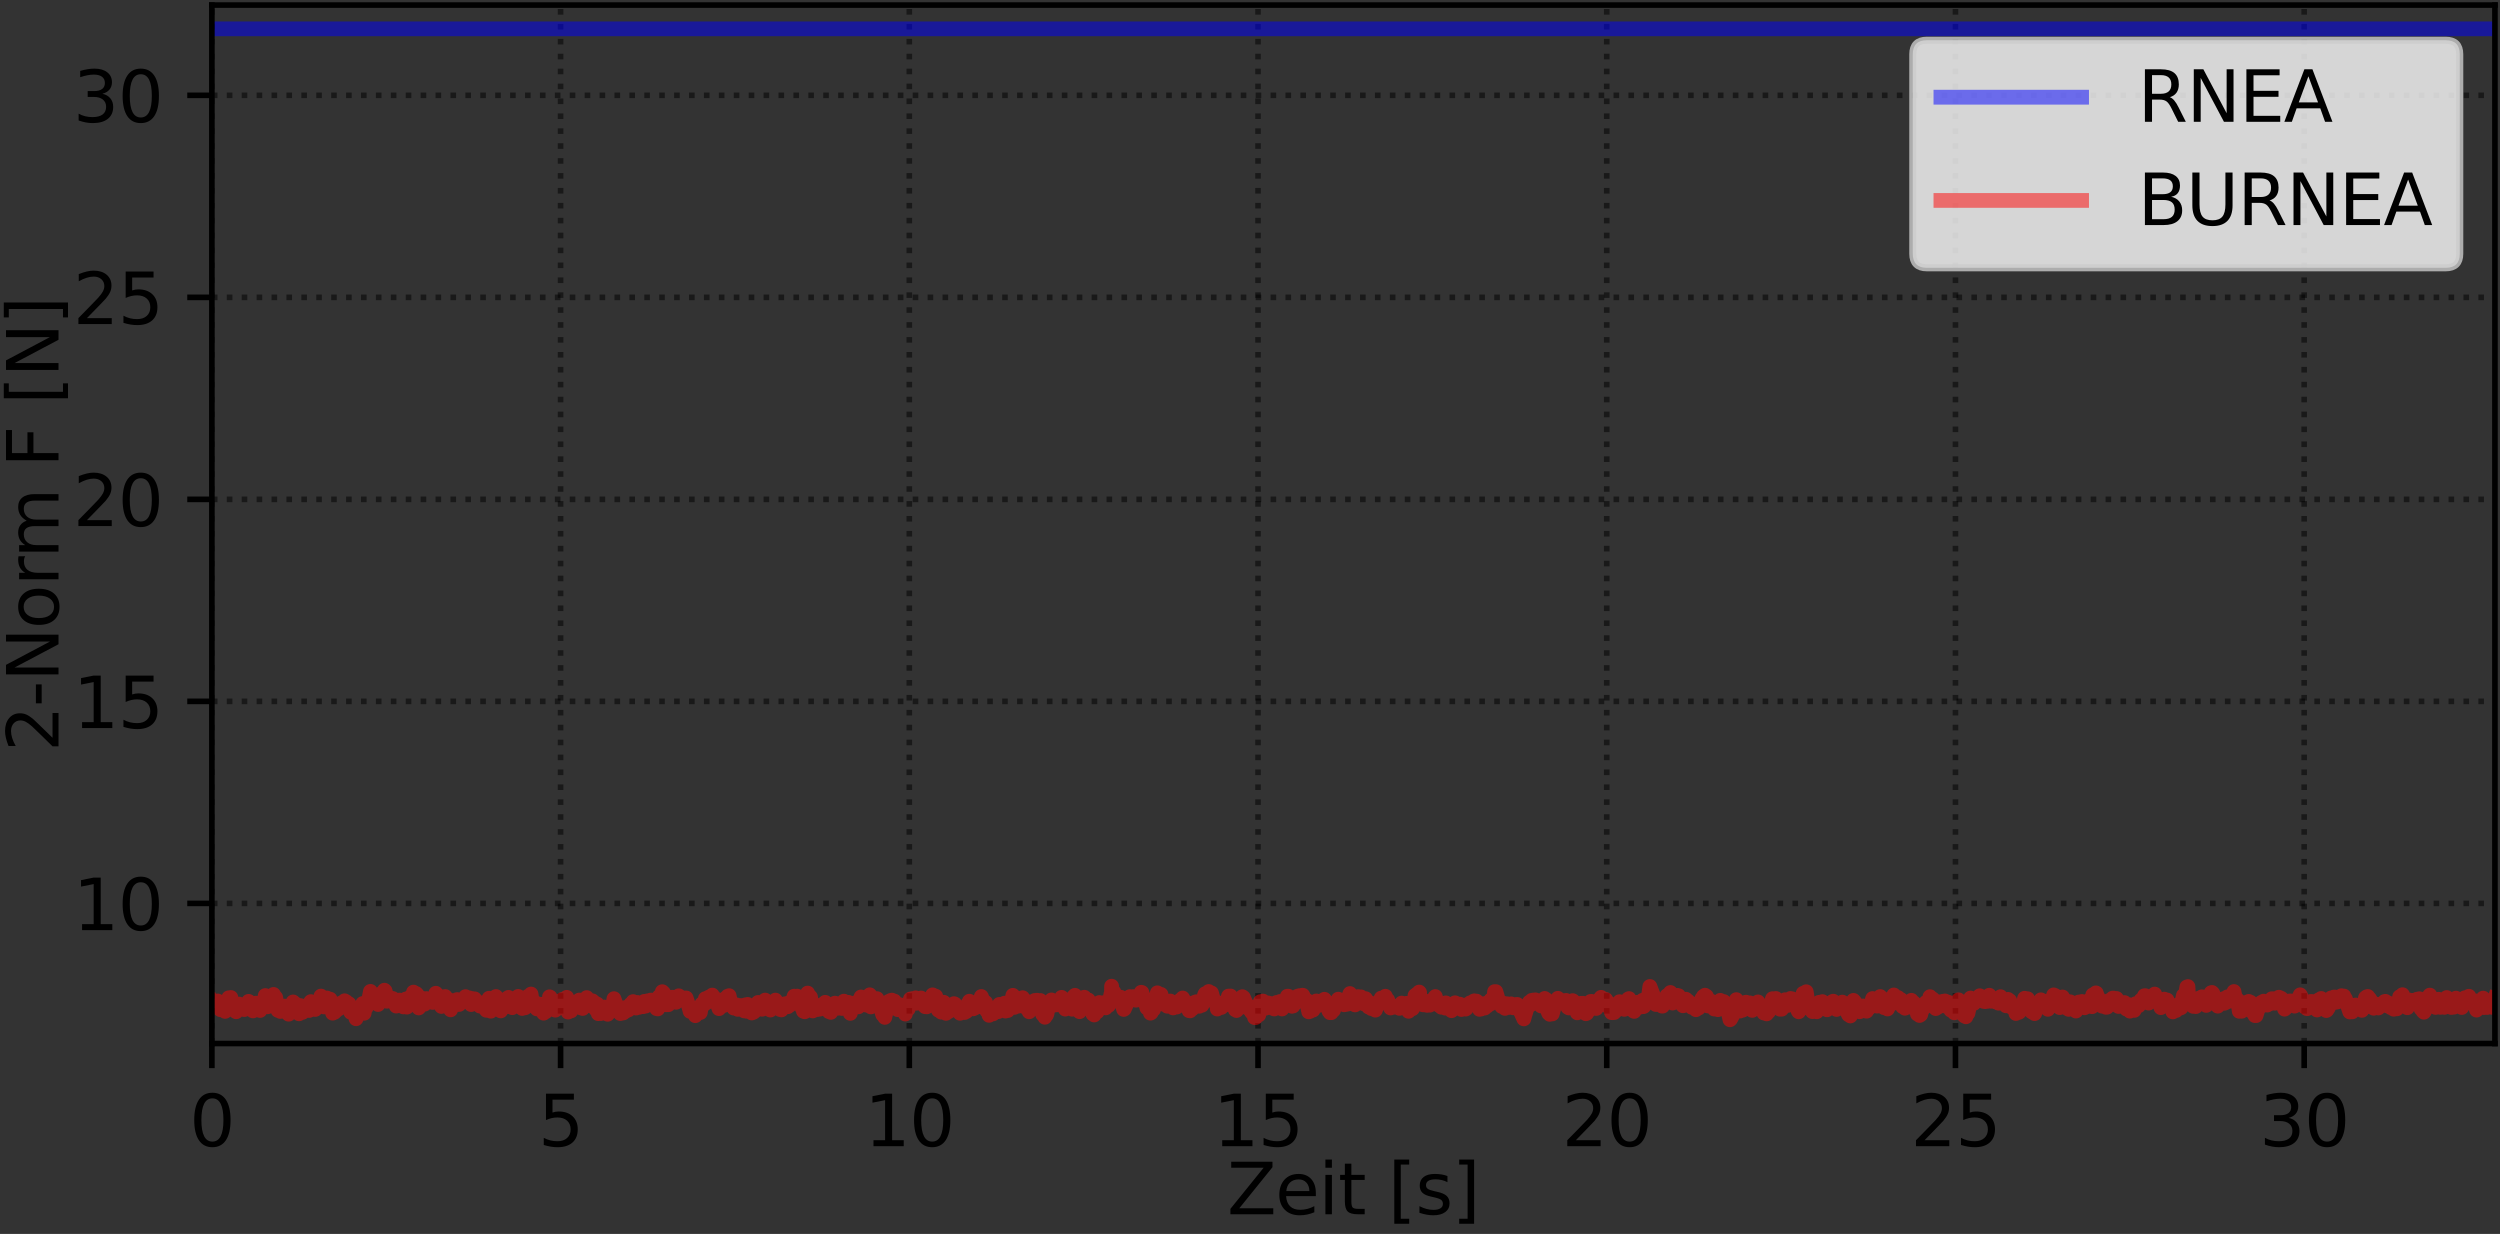<?xml version="1.0" encoding="utf-8" standalone="no"?>
<!DOCTYPE svg PUBLIC "-//W3C//DTD SVG 1.1//EN"
  "http://www.w3.org/Graphics/SVG/1.1/DTD/svg11.dtd">
<svg xmlns:xlink="http://www.w3.org/1999/xlink" width="355.44pt" height="175.44pt" viewBox="0 0 355.44 175.44" xmlns="http://www.w3.org/2000/svg" version="1.1">
 <rect x="0" y="0" width="355.44" height="175.44" fill="#333333" stroke="none"/>
 <defs>
  <style type="text/css">*{stroke-linejoin: round; stroke-linecap: butt}</style>
 </defs>
 <g id="figure_1">
  <g id="patch_1">
   <path d="M 0 175.44 
L 355.44 175.44 
L 355.44 0 
L 0 0 
L 0 175.44 
z
" style="fill: none"/>
  </g>
  <g id="axes_1">
   <g id="patch_2">
    <path d="M 30.123 148.363 
L 354.72 148.363 
L 354.72 0.72 
L 30.123 0.72 
L 30.123 148.363 
z
" style="fill: none"/>
   </g>
   <g id="matplotlib.axis_1">
    <g id="xtick_1">
     <g id="line2d_1">
      <path d="M 30.123 148.363 
L 30.123 0.72 
" clip-path="url(#pbe82371cae)" style="fill: none; stroke-dasharray: 0.8,1.32; stroke-dashoffset: 0; stroke: #000000; stroke-opacity: 0.5; stroke-width: 0.8"/>
     </g>
     <g id="line2d_2">
      <defs>
       <path id="ma44c77dd34" d="M 0 0 
L 0 3.5 
" style="stroke: #000000; stroke-width: 0.8"/>
      </defs>
      <g>
       <use xlink:href="#ma44c77dd34" x="30.123" y="148.363" style="stroke: #000000; stroke-width: 0.8"/>
      </g>
     </g>
     <g id="text_1">
      <!-- 0 -->
      <g transform="translate(26.942 162.962) scale(0.1 -0.1)">
       <defs>
        <path id="DejaVuSans-30" d="M 2034 4250 
Q 1547 4250 1301 3770 
Q 1056 3291 1056 2328 
Q 1056 1369 1301 889 
Q 1547 409 2034 409 
Q 2525 409 2770 889 
Q 3016 1369 3016 2328 
Q 3016 3291 2770 3770 
Q 2525 4250 2034 4250 
z
M 2034 4750 
Q 2819 4750 3233 4129 
Q 3647 3509 3647 2328 
Q 3647 1150 3233 529 
Q 2819 -91 2034 -91 
Q 1250 -91 836 529 
Q 422 1150 422 2328 
Q 422 3509 836 4129 
Q 1250 4750 2034 4750 
z
" transform="scale(0.016)"/>
       </defs>
       <use xlink:href="#DejaVuSans-30"/>
      </g>
     </g>
    </g>
    <g id="xtick_2">
     <g id="line2d_3">
      <path d="M 79.702 148.363 
L 79.702 0.72 
" clip-path="url(#pbe82371cae)" style="fill: none; stroke-dasharray: 0.8,1.32; stroke-dashoffset: 0; stroke: #000000; stroke-opacity: 0.5; stroke-width: 0.8"/>
     </g>
     <g id="line2d_4">
      <g>
       <use xlink:href="#ma44c77dd34" x="79.702" y="148.363" style="stroke: #000000; stroke-width: 0.8"/>
      </g>
     </g>
     <g id="text_2">
      <!-- 5 -->
      <g transform="translate(76.521 162.962) scale(0.1 -0.1)">
       <defs>
        <path id="DejaVuSans-35" d="M 691 4666 
L 3169 4666 
L 3169 4134 
L 1269 4134 
L 1269 2991 
Q 1406 3038 1543 3061 
Q 1681 3084 1819 3084 
Q 2600 3084 3056 2656 
Q 3513 2228 3513 1497 
Q 3513 744 3044 326 
Q 2575 -91 1722 -91 
Q 1428 -91 1123 -41 
Q 819 9 494 109 
L 494 744 
Q 775 591 1075 516 
Q 1375 441 1709 441 
Q 2250 441 2565 725 
Q 2881 1009 2881 1497 
Q 2881 1984 2565 2268 
Q 2250 2553 1709 2553 
Q 1456 2553 1204 2497 
Q 953 2441 691 2322 
L 691 4666 
z
" transform="scale(0.016)"/>
       </defs>
       <use xlink:href="#DejaVuSans-35"/>
      </g>
     </g>
    </g>
    <g id="xtick_3">
     <g id="line2d_5">
      <path d="M 129.282 148.363 
L 129.282 0.72 
" clip-path="url(#pbe82371cae)" style="fill: none; stroke-dasharray: 0.8,1.32; stroke-dashoffset: 0; stroke: #000000; stroke-opacity: 0.5; stroke-width: 0.8"/>
     </g>
     <g id="line2d_6">
      <g>
       <use xlink:href="#ma44c77dd34" x="129.282" y="148.363" style="stroke: #000000; stroke-width: 0.8"/>
      </g>
     </g>
     <g id="text_3">
      <!-- 10 -->
      <g transform="translate(122.919 162.962) scale(0.1 -0.1)">
       <defs>
        <path id="DejaVuSans-31" d="M 794 531 
L 1825 531 
L 1825 4091 
L 703 3866 
L 703 4441 
L 1819 4666 
L 2450 4666 
L 2450 531 
L 3481 531 
L 3481 0 
L 794 0 
L 794 531 
z
" transform="scale(0.016)"/>
       </defs>
       <use xlink:href="#DejaVuSans-31"/>
       <use xlink:href="#DejaVuSans-30" x="63.623"/>
      </g>
     </g>
    </g>
    <g id="xtick_4">
     <g id="line2d_7">
      <path d="M 178.861 148.363 
L 178.861 0.72 
" clip-path="url(#pbe82371cae)" style="fill: none; stroke-dasharray: 0.8,1.32; stroke-dashoffset: 0; stroke: #000000; stroke-opacity: 0.5; stroke-width: 0.8"/>
     </g>
     <g id="line2d_8">
      <g>
       <use xlink:href="#ma44c77dd34" x="178.861" y="148.363" style="stroke: #000000; stroke-width: 0.8"/>
      </g>
     </g>
     <g id="text_4">
      <!-- 15 -->
      <g transform="translate(172.499 162.962) scale(0.1 -0.1)">
       <use xlink:href="#DejaVuSans-31"/>
       <use xlink:href="#DejaVuSans-35" x="63.623"/>
      </g>
     </g>
    </g>
    <g id="xtick_5">
     <g id="line2d_9">
      <path d="M 228.441 148.363 
L 228.441 0.72 
" clip-path="url(#pbe82371cae)" style="fill: none; stroke-dasharray: 0.8,1.32; stroke-dashoffset: 0; stroke: #000000; stroke-opacity: 0.5; stroke-width: 0.8"/>
     </g>
     <g id="line2d_10">
      <g>
       <use xlink:href="#ma44c77dd34" x="228.441" y="148.363" style="stroke: #000000; stroke-width: 0.8"/>
      </g>
     </g>
     <g id="text_5">
      <!-- 20 -->
      <g transform="translate(222.078 162.962) scale(0.1 -0.1)">
       <defs>
        <path id="DejaVuSans-32" d="M 1228 531 
L 3431 531 
L 3431 0 
L 469 0 
L 469 531 
Q 828 903 1448 1529 
Q 2069 2156 2228 2338 
Q 2531 2678 2651 2914 
Q 2772 3150 2772 3378 
Q 2772 3750 2511 3984 
Q 2250 4219 1831 4219 
Q 1534 4219 1204 4116 
Q 875 4013 500 3803 
L 500 4441 
Q 881 4594 1212 4672 
Q 1544 4750 1819 4750 
Q 2544 4750 2975 4387 
Q 3406 4025 3406 3419 
Q 3406 3131 3298 2873 
Q 3191 2616 2906 2266 
Q 2828 2175 2409 1742 
Q 1991 1309 1228 531 
z
" transform="scale(0.016)"/>
       </defs>
       <use xlink:href="#DejaVuSans-32"/>
       <use xlink:href="#DejaVuSans-30" x="63.623"/>
      </g>
     </g>
    </g>
    <g id="xtick_6">
     <g id="line2d_11">
      <path d="M 278.02 148.363 
L 278.02 0.72 
" clip-path="url(#pbe82371cae)" style="fill: none; stroke-dasharray: 0.8,1.32; stroke-dashoffset: 0; stroke: #000000; stroke-opacity: 0.5; stroke-width: 0.8"/>
     </g>
     <g id="line2d_12">
      <g>
       <use xlink:href="#ma44c77dd34" x="278.02" y="148.363" style="stroke: #000000; stroke-width: 0.8"/>
      </g>
     </g>
     <g id="text_6">
      <!-- 25 -->
      <g transform="translate(271.657 162.962) scale(0.1 -0.1)">
       <use xlink:href="#DejaVuSans-32"/>
       <use xlink:href="#DejaVuSans-35" x="63.623"/>
      </g>
     </g>
    </g>
    <g id="xtick_7">
     <g id="line2d_13">
      <path d="M 327.599 148.363 
L 327.599 0.72 
" clip-path="url(#pbe82371cae)" style="fill: none; stroke-dasharray: 0.8,1.32; stroke-dashoffset: 0; stroke: #000000; stroke-opacity: 0.5; stroke-width: 0.8"/>
     </g>
     <g id="line2d_14">
      <g>
       <use xlink:href="#ma44c77dd34" x="327.599" y="148.363" style="stroke: #000000; stroke-width: 0.8"/>
      </g>
     </g>
     <g id="text_7">
      <!-- 30 -->
      <g transform="translate(321.237 162.962) scale(0.1 -0.1)">
       <defs>
        <path id="DejaVuSans-33" d="M 2597 2516 
Q 3050 2419 3304 2112 
Q 3559 1806 3559 1356 
Q 3559 666 3084 287 
Q 2609 -91 1734 -91 
Q 1441 -91 1130 -33 
Q 819 25 488 141 
L 488 750 
Q 750 597 1062 519 
Q 1375 441 1716 441 
Q 2309 441 2620 675 
Q 2931 909 2931 1356 
Q 2931 1769 2642 2001 
Q 2353 2234 1838 2234 
L 1294 2234 
L 1294 2753 
L 1863 2753 
Q 2328 2753 2575 2939 
Q 2822 3125 2822 3475 
Q 2822 3834 2567 4026 
Q 2313 4219 1838 4219 
Q 1578 4219 1281 4162 
Q 984 4106 628 3988 
L 628 4550 
Q 988 4650 1302 4700 
Q 1616 4750 1894 4750 
Q 2613 4750 3031 4423 
Q 3450 4097 3450 3541 
Q 3450 3153 3228 2886 
Q 3006 2619 2597 2516 
z
" transform="scale(0.016)"/>
       </defs>
       <use xlink:href="#DejaVuSans-33"/>
       <use xlink:href="#DejaVuSans-30" x="63.623"/>
      </g>
     </g>
    </g>
    <g id="text_8">
     <!-- Zeit [s] -->
     <g transform="translate(174.475 172.64) scale(0.1 -0.1)">
      <defs>
       <path id="DejaVuSans-5a" d="M 359 4666 
L 4025 4666 
L 4025 4184 
L 1075 531 
L 4097 531 
L 4097 0 
L 288 0 
L 288 481 
L 3238 4134 
L 359 4134 
L 359 4666 
z
" transform="scale(0.016)"/>
       <path id="DejaVuSans-65" d="M 3597 1894 
L 3597 1613 
L 953 1613 
Q 991 1019 1311 708 
Q 1631 397 2203 397 
Q 2534 397 2845 478 
Q 3156 559 3463 722 
L 3463 178 
Q 3153 47 2828 -22 
Q 2503 -91 2169 -91 
Q 1331 -91 842 396 
Q 353 884 353 1716 
Q 353 2575 817 3079 
Q 1281 3584 2069 3584 
Q 2775 3584 3186 3129 
Q 3597 2675 3597 1894 
z
M 3022 2063 
Q 3016 2534 2758 2815 
Q 2500 3097 2075 3097 
Q 1594 3097 1305 2825 
Q 1016 2553 972 2059 
L 3022 2063 
z
" transform="scale(0.016)"/>
       <path id="DejaVuSans-69" d="M 603 3500 
L 1178 3500 
L 1178 0 
L 603 0 
L 603 3500 
z
M 603 4863 
L 1178 4863 
L 1178 4134 
L 603 4134 
L 603 4863 
z
" transform="scale(0.016)"/>
       <path id="DejaVuSans-74" d="M 1172 4494 
L 1172 3500 
L 2356 3500 
L 2356 3053 
L 1172 3053 
L 1172 1153 
Q 1172 725 1289 603 
Q 1406 481 1766 481 
L 2356 481 
L 2356 0 
L 1766 0 
Q 1100 0 847 248 
Q 594 497 594 1153 
L 594 3053 
L 172 3053 
L 172 3500 
L 594 3500 
L 594 4494 
L 1172 4494 
z
" transform="scale(0.016)"/>
       <path id="DejaVuSans-20" transform="scale(0.016)"/>
       <path id="DejaVuSans-5b" d="M 550 4863 
L 1875 4863 
L 1875 4416 
L 1125 4416 
L 1125 -397 
L 1875 -397 
L 1875 -844 
L 550 -844 
L 550 4863 
z
" transform="scale(0.016)"/>
       <path id="DejaVuSans-73" d="M 2834 3397 
L 2834 2853 
Q 2591 2978 2328 3040 
Q 2066 3103 1784 3103 
Q 1356 3103 1142 2972 
Q 928 2841 928 2578 
Q 928 2378 1081 2264 
Q 1234 2150 1697 2047 
L 1894 2003 
Q 2506 1872 2764 1633 
Q 3022 1394 3022 966 
Q 3022 478 2636 193 
Q 2250 -91 1575 -91 
Q 1294 -91 989 -36 
Q 684 19 347 128 
L 347 722 
Q 666 556 975 473 
Q 1284 391 1588 391 
Q 1994 391 2212 530 
Q 2431 669 2431 922 
Q 2431 1156 2273 1281 
Q 2116 1406 1581 1522 
L 1381 1569 
Q 847 1681 609 1914 
Q 372 2147 372 2553 
Q 372 3047 722 3315 
Q 1072 3584 1716 3584 
Q 2034 3584 2315 3537 
Q 2597 3491 2834 3397 
z
" transform="scale(0.016)"/>
       <path id="DejaVuSans-5d" d="M 1947 4863 
L 1947 -844 
L 622 -844 
L 622 -397 
L 1369 -397 
L 1369 4416 
L 622 4416 
L 622 4863 
L 1947 4863 
z
" transform="scale(0.016)"/>
      </defs>
      <use xlink:href="#DejaVuSans-5a"/>
      <use xlink:href="#DejaVuSans-65" x="68.506"/>
      <use xlink:href="#DejaVuSans-69" x="130.029"/>
      <use xlink:href="#DejaVuSans-74" x="157.812"/>
      <use xlink:href="#DejaVuSans-20" x="197.021"/>
      <use xlink:href="#DejaVuSans-5b" x="228.809"/>
      <use xlink:href="#DejaVuSans-73" x="267.822"/>
      <use xlink:href="#DejaVuSans-5d" x="319.922"/>
     </g>
    </g>
   </g>
   <g id="matplotlib.axis_2">
    <g id="ytick_1">
     <g id="line2d_15">
      <path d="M 30.123 128.44 
L 354.72 128.44 
" clip-path="url(#pbe82371cae)" style="fill: none; stroke-dasharray: 0.8,1.32; stroke-dashoffset: 0; stroke: #000000; stroke-opacity: 0.5; stroke-width: 0.8"/>
     </g>
     <g id="line2d_16">
      <defs>
       <path id="mf8d7e0d5fa" d="M 0 0 
L -3.5 0 
" style="stroke: #000000; stroke-width: 0.8"/>
      </defs>
      <g>
       <use xlink:href="#mf8d7e0d5fa" x="30.123" y="128.44" style="stroke: #000000; stroke-width: 0.8"/>
      </g>
     </g>
     <g id="text_9">
      <!-- 10 -->
      <g transform="translate(10.398 132.239) scale(0.1 -0.1)">
       <use xlink:href="#DejaVuSans-31"/>
       <use xlink:href="#DejaVuSans-30" x="63.623"/>
      </g>
     </g>
    </g>
    <g id="ytick_2">
     <g id="line2d_17">
      <path d="M 30.123 99.719 
L 354.72 99.719 
" clip-path="url(#pbe82371cae)" style="fill: none; stroke-dasharray: 0.8,1.32; stroke-dashoffset: 0; stroke: #000000; stroke-opacity: 0.5; stroke-width: 0.8"/>
     </g>
     <g id="line2d_18">
      <g>
       <use xlink:href="#mf8d7e0d5fa" x="30.123" y="99.719" style="stroke: #000000; stroke-width: 0.8"/>
      </g>
     </g>
     <g id="text_10">
      <!-- 15 -->
      <g transform="translate(10.398 103.518) scale(0.1 -0.1)">
       <use xlink:href="#DejaVuSans-31"/>
       <use xlink:href="#DejaVuSans-35" x="63.623"/>
      </g>
     </g>
    </g>
    <g id="ytick_3">
     <g id="line2d_19">
      <path d="M 30.123 70.998 
L 354.72 70.998 
" clip-path="url(#pbe82371cae)" style="fill: none; stroke-dasharray: 0.8,1.32; stroke-dashoffset: 0; stroke: #000000; stroke-opacity: 0.5; stroke-width: 0.8"/>
     </g>
     <g id="line2d_20">
      <g>
       <use xlink:href="#mf8d7e0d5fa" x="30.123" y="70.998" style="stroke: #000000; stroke-width: 0.8"/>
      </g>
     </g>
     <g id="text_11">
      <!-- 20 -->
      <g transform="translate(10.398 74.797) scale(0.1 -0.1)">
       <use xlink:href="#DejaVuSans-32"/>
       <use xlink:href="#DejaVuSans-30" x="63.623"/>
      </g>
     </g>
    </g>
    <g id="ytick_4">
     <g id="line2d_21">
      <path d="M 30.123 42.277 
L 354.72 42.277 
" clip-path="url(#pbe82371cae)" style="fill: none; stroke-dasharray: 0.8,1.32; stroke-dashoffset: 0; stroke: #000000; stroke-opacity: 0.5; stroke-width: 0.8"/>
     </g>
     <g id="line2d_22">
      <g>
       <use xlink:href="#mf8d7e0d5fa" x="30.123" y="42.277" style="stroke: #000000; stroke-width: 0.8"/>
      </g>
     </g>
     <g id="text_12">
      <!-- 25 -->
      <g transform="translate(10.398 46.076) scale(0.1 -0.1)">
       <use xlink:href="#DejaVuSans-32"/>
       <use xlink:href="#DejaVuSans-35" x="63.623"/>
      </g>
     </g>
    </g>
    <g id="ytick_5">
     <g id="line2d_23">
      <path d="M 30.123 13.556 
L 354.72 13.556 
" clip-path="url(#pbe82371cae)" style="fill: none; stroke-dasharray: 0.8,1.32; stroke-dashoffset: 0; stroke: #000000; stroke-opacity: 0.5; stroke-width: 0.8"/>
     </g>
     <g id="line2d_24">
      <g>
       <use xlink:href="#mf8d7e0d5fa" x="30.123" y="13.556" style="stroke: #000000; stroke-width: 0.8"/>
      </g>
     </g>
     <g id="text_13">
      <!-- 30 -->
      <g transform="translate(10.398 17.356) scale(0.1 -0.1)">
       <use xlink:href="#DejaVuSans-33"/>
       <use xlink:href="#DejaVuSans-30" x="63.623"/>
      </g>
     </g>
    </g>
    <g id="text_14">
     <!-- 2-Norm F [N] -->
     <g transform="translate(8.318 106.861) rotate(-90) scale(0.1 -0.1)">
      <defs>
       <path id="DejaVuSans-2d" d="M 313 2009 
L 1997 2009 
L 1997 1497 
L 313 1497 
L 313 2009 
z
" transform="scale(0.016)"/>
       <path id="DejaVuSans-4e" d="M 628 4666 
L 1478 4666 
L 3547 763 
L 3547 4666 
L 4159 4666 
L 4159 0 
L 3309 0 
L 1241 3903 
L 1241 0 
L 628 0 
L 628 4666 
z
" transform="scale(0.016)"/>
       <path id="DejaVuSans-6f" d="M 1959 3097 
Q 1497 3097 1228 2736 
Q 959 2375 959 1747 
Q 959 1119 1226 758 
Q 1494 397 1959 397 
Q 2419 397 2687 759 
Q 2956 1122 2956 1747 
Q 2956 2369 2687 2733 
Q 2419 3097 1959 3097 
z
M 1959 3584 
Q 2709 3584 3137 3096 
Q 3566 2609 3566 1747 
Q 3566 888 3137 398 
Q 2709 -91 1959 -91 
Q 1206 -91 779 398 
Q 353 888 353 1747 
Q 353 2609 779 3096 
Q 1206 3584 1959 3584 
z
" transform="scale(0.016)"/>
       <path id="DejaVuSans-72" d="M 2631 2963 
Q 2534 3019 2420 3045 
Q 2306 3072 2169 3072 
Q 1681 3072 1420 2755 
Q 1159 2438 1159 1844 
L 1159 0 
L 581 0 
L 581 3500 
L 1159 3500 
L 1159 2956 
Q 1341 3275 1631 3429 
Q 1922 3584 2338 3584 
Q 2397 3584 2469 3576 
Q 2541 3569 2628 3553 
L 2631 2963 
z
" transform="scale(0.016)"/>
       <path id="DejaVuSans-6d" d="M 3328 2828 
Q 3544 3216 3844 3400 
Q 4144 3584 4550 3584 
Q 5097 3584 5394 3201 
Q 5691 2819 5691 2113 
L 5691 0 
L 5113 0 
L 5113 2094 
Q 5113 2597 4934 2840 
Q 4756 3084 4391 3084 
Q 3944 3084 3684 2787 
Q 3425 2491 3425 1978 
L 3425 0 
L 2847 0 
L 2847 2094 
Q 2847 2600 2669 2842 
Q 2491 3084 2119 3084 
Q 1678 3084 1418 2786 
Q 1159 2488 1159 1978 
L 1159 0 
L 581 0 
L 581 3500 
L 1159 3500 
L 1159 2956 
Q 1356 3278 1631 3431 
Q 1906 3584 2284 3584 
Q 2666 3584 2933 3390 
Q 3200 3197 3328 2828 
z
" transform="scale(0.016)"/>
       <path id="DejaVuSans-46" d="M 628 4666 
L 3309 4666 
L 3309 4134 
L 1259 4134 
L 1259 2759 
L 3109 2759 
L 3109 2228 
L 1259 2228 
L 1259 0 
L 628 0 
L 628 4666 
z
" transform="scale(0.016)"/>
      </defs>
      <use xlink:href="#DejaVuSans-32"/>
      <use xlink:href="#DejaVuSans-2d" x="63.623"/>
      <use xlink:href="#DejaVuSans-4e" x="99.707"/>
      <use xlink:href="#DejaVuSans-6f" x="174.512"/>
      <use xlink:href="#DejaVuSans-72" x="235.693"/>
      <use xlink:href="#DejaVuSans-6d" x="275.057"/>
      <use xlink:href="#DejaVuSans-20" x="372.469"/>
      <use xlink:href="#DejaVuSans-46" x="404.256"/>
      <use xlink:href="#DejaVuSans-20" x="461.775"/>
      <use xlink:href="#DejaVuSans-5b" x="493.562"/>
      <use xlink:href="#DejaVuSans-4e" x="532.576"/>
      <use xlink:href="#DejaVuSans-5d" x="607.381"/>
     </g>
    </g>
   </g>
   <g id="line2d_25">
    <path d="M 30.123 4.101 
L 354.72 4.101 
L 354.72 4.101 
" clip-path="url(#pbe82371cae)" style="fill: none; stroke: #0000ff; stroke-opacity: 0.5; stroke-width: 2.1; stroke-linecap: square"/>
   </g>
   <g id="line2d_26">
    <path d="M 30.123 142.46 
L 30.184 142.578 
L 30.47 142.298 
L 30.488 142.347 
L 30.629 142.669 
L 30.765 142.463 
L 30.846 142.682 
L 30.946 142.316 
L 31.125 142.698 
L 31.185 142.654 
L 31.345 143.55 
L 31.425 142.863 
L 31.545 142.909 
L 31.628 143.47 
L 31.685 143.381 
L 31.944 143.607 
L 32.004 143.795 
L 32.203 142.62 
L 32.263 142.909 
L 32.403 142.618 
L 32.525 141.865 
L 32.604 142.233 
L 32.684 142.19 
L 32.824 141.825 
L 32.924 143.031 
L 33.005 142.376 
L 33.164 143.488 
L 33.248 143.447 
L 33.384 143.339 
L 33.503 143.793 
L 33.574 143.845 
L 33.583 142.785 
L 33.663 143.341 
L 33.824 143.615 
L 33.99 142.757 
L 34.166 143.422 
L 34.23 142.834 
L 34.326 143.012 
L 34.406 143.48 
L 34.486 143.328 
L 34.566 143.06 
L 34.731 143.535 
L 34.927 143.435 
L 35.346 142.374 
L 35.568 143.052 
L 35.648 143.211 
L 35.732 142.663 
L 35.808 142.791 
L 35.969 143.722 
L 36.048 143.496 
L 36.388 142.626 
L 36.469 142.718 
L 36.549 143.52 
L 36.629 143.263 
L 36.792 143.23 
L 36.968 143.664 
L 37.144 142.803 
L 37.291 142.382 
L 37.369 142.322 
L 37.451 142.594 
L 37.529 142.514 
L 37.717 141.547 
L 37.789 141.621 
L 38.029 143.139 
L 38.211 142.376 
L 38.289 142.711 
L 38.369 142.671 
L 38.611 142.406 
L 38.891 141.389 
L 38.971 141.554 
L 39.131 142.209 
L 39.191 141.811 
L 39.512 143.649 
L 39.609 143.327 
L 39.849 143.798 
L 39.932 143.581 
L 40.034 143.779 
L 40.179 143.084 
L 40.273 143.383 
L 40.432 143.05 
L 40.759 143.157 
L 40.857 143.66 
L 40.939 144.013 
L 41.026 143.458 
L 41.039 144.192 
L 41.101 143.033 
L 41.26 143.441 
L 41.445 142.848 
L 41.523 143.152 
L 41.673 142.456 
L 41.78 142.564 
L 41.952 143.624 
L 42.011 142.721 
L 42.094 142.828 
L 42.208 143.296 
L 42.297 143.259 
L 42.357 143.056 
L 42.517 144.137 
L 42.699 142.969 
L 42.776 143.007 
L 43.016 143.931 
L 43.076 143.56 
L 43.178 143.788 
L 43.503 143.095 
L 43.717 143.526 
L 43.818 142.843 
L 43.948 143.662 
L 44.076 142.764 
L 44.196 142.409 
L 44.345 143.522 
L 44.416 143.05 
L 44.477 143.133 
L 44.591 143.447 
L 44.755 143.051 
L 44.815 143.516 
L 45.056 142.964 
L 45.104 143.08 
L 45.215 143.101 
L 45.374 142.731 
L 45.395 142.996 
L 45.475 142.972 
L 45.635 141.622 
L 45.815 143.041 
L 45.974 142.855 
L 46.054 143.159 
L 46.134 143.089 
L 46.474 141.894 
L 46.553 142.162 
L 46.633 142.124 
L 46.933 142.056 
L 47.04 142.698 
L 47.132 142.938 
L 47.292 144.047 
L 47.407 143.605 
L 47.453 143.787 
L 47.552 143.933 
L 47.713 143.644 
L 47.793 143.7 
L 47.953 143.284 
L 48.152 143.447 
L 48.293 142.843 
L 48.493 142.605 
L 48.533 142.696 
L 48.793 142.972 
L 48.993 142.29 
L 49.054 142.452 
L 49.216 142.419 
L 49.352 143.023 
L 49.412 142.989 
L 49.612 142.703 
L 49.693 142.904 
L 49.873 143.929 
L 49.996 143.843 
L 50.118 143.344 
L 50.217 143.741 
L 50.288 143.694 
L 50.372 143.696 
L 50.578 144.592 
L 50.623 144.838 
L 50.703 144.351 
L 50.995 144.077 
L 51.074 143.89 
L 51.094 144.149 
L 51.167 143.997 
L 51.266 143.516 
L 51.571 142.677 
L 51.77 144.061 
L 51.929 142.988 
L 52.048 143.275 
L 52.169 143.03 
L 52.351 142.556 
L 52.668 140.955 
L 53.353 142.582 
L 53.411 142.353 
L 53.752 142.814 
L 54.014 142.386 
L 54.171 141.273 
L 54.332 142.029 
L 54.512 141.392 
L 54.656 140.787 
L 54.752 140.884 
L 54.992 141.807 
L 55.011 142.35 
L 55.434 141.872 
L 55.87 141.976 
L 56.336 143.037 
L 56.772 142.728 
L 56.79 142.192 
L 56.869 142.807 
L 56.889 142.821 
L 57.049 142.487 
L 57.131 142.576 
L 57.349 143.154 
L 57.691 142.037 
L 57.709 142.571 
L 57.849 143.185 
L 58.189 141.852 
L 58.453 142.669 
L 58.538 142.436 
L 58.79 141.058 
L 59.049 141.448 
L 59.148 141.244 
L 59.237 141.315 
L 59.349 141.463 
L 59.531 143.303 
L 59.649 143.169 
L 59.77 142.78 
L 59.968 142.709 
L 60.129 141.958 
L 60.234 141.984 
L 60.354 142.022 
L 60.369 142.763 
L 60.444 142.048 
L 60.645 141.978 
L 60.844 142.454 
L 60.925 142.192 
L 61.104 142.254 
L 61.286 142.084 
L 61.504 142.518 
L 61.604 142.442 
L 61.963 141.218 
L 62.083 142.156 
L 62.184 142.045 
L 62.323 141.898 
L 62.344 141.561 
L 62.423 141.692 
L 62.763 143.089 
L 62.825 142.924 
L 62.924 142.271 
L 63.004 142.424 
L 63.083 142.893 
L 63.302 141.687 
L 63.424 142.34 
L 63.594 142.225 
L 63.595 142.004 
L 63.693 142.133 
L 63.864 142.624 
L 63.956 142.492 
L 64.071 143.571 
L 64.27 142.264 
L 64.35 142.262 
L 64.55 142.79 
L 64.569 142.703 
L 64.649 142.479 
L 64.731 142.566 
L 64.988 142.12 
L 65.069 142.173 
L 65.148 142.809 
L 65.287 142.803 
L 65.31 142.436 
L 65.413 142.454 
L 65.469 142.558 
L 65.807 142.031 
L 65.887 142.284 
L 66.188 141.701 
L 66.232 141.748 
L 66.388 142.368 
L 66.548 142.425 
L 66.649 142.405 
L 66.728 141.876 
L 66.849 142.037 
L 66.987 142.823 
L 67.128 141.972 
L 67.207 142.299 
L 67.367 142.398 
L 67.488 142.016 
L 67.807 142.452 
L 67.866 142.408 
L 68.246 143.042 
L 68.544 142.726 
L 68.695 143.197 
L 68.791 143.063 
L 68.971 142.479 
L 69.152 143.636 
L 69.213 143.507 
L 69.535 141.926 
L 69.774 143.765 
L 70.033 141.962 
L 70.413 142.389 
L 70.433 142.364 
L 70.514 141.686 
L 70.653 142.098 
L 70.773 143.193 
L 71.005 143.245 
L 71.094 142.887 
L 71.192 143.722 
L 71.321 143.514 
L 71.512 142.471 
L 71.594 142.547 
L 71.757 143.205 
L 71.86 142.666 
L 72.093 141.943 
L 72.302 141.806 
L 72.415 142.755 
L 72.618 142.116 
L 72.663 142.193 
L 72.835 143.263 
L 73.036 142.219 
L 73.155 142.495 
L 73.174 142.648 
L 73.304 142.362 
L 73.496 142.806 
L 73.676 141.67 
L 73.756 141.869 
L 73.897 142.484 
L 73.916 141.792 
L 73.995 142.372 
L 74.24 143.375 
L 74.339 142.984 
L 74.419 143.031 
L 74.483 143.247 
L 74.578 143.131 
L 74.658 143.281 
L 74.918 141.995 
L 75.064 142.327 
L 75.079 141.644 
L 75.16 142.312 
L 75.341 142.175 
L 75.501 141.333 
L 75.742 142.972 
L 75.759 142.855 
L 75.9 142.454 
L 76.061 142.73 
L 76.142 142.572 
L 76.24 142.792 
L 76.342 143.439 
L 76.4 143.404 
L 76.484 142.77 
L 76.541 142.942 
L 76.683 143.217 
L 76.822 142.783 
L 76.906 142.799 
L 77.062 143.534 
L 77.123 143.381 
L 77.267 143.594 
L 77.286 144.048 
L 77.389 143.875 
L 77.467 143.717 
L 77.549 143.873 
L 77.628 143.82 
L 77.785 143.353 
L 78.066 142.63 
L 78.125 141.724 
L 78.205 141.765 
L 78.446 142.619 
L 78.705 142.296 
L 78.952 143.618 
L 79.034 143.563 
L 79.191 143.17 
L 79.347 142.421 
L 79.607 143.133 
L 79.727 143.112 
L 79.886 142.25 
L 79.946 142.097 
L 80.146 142.894 
L 80.578 141.799 
L 80.767 143.892 
L 80.852 143.81 
L 81.007 143.277 
L 81.187 143.728 
L 81.428 143.038 
L 81.627 143.077 
L 81.667 142.831 
L 81.848 142.947 
L 81.927 142.468 
L 82.047 142.528 
L 82.188 142.843 
L 82.367 142.186 
L 82.428 142.331 
L 82.631 143.309 
L 82.709 143.231 
L 82.836 143.378 
L 83.27 142.704 
L 83.418 141.837 
L 83.445 142.251 
L 83.579 142.39 
L 83.59 142.375 
L 83.685 142.126 
L 83.76 142.483 
L 83.772 142.332 
L 83.816 142.202 
L 83.952 142.327 
L 84.093 143.042 
L 84.171 142.962 
L 84.231 142.297 
L 84.454 142.932 
L 84.495 142.834 
L 84.559 142.562 
L 84.735 143.553 
L 84.894 142.748 
L 85.055 144.114 
L 85.074 143.9 
L 85.236 143.208 
L 85.394 144.105 
L 85.474 143.932 
L 85.642 143.466 
L 85.715 143.91 
L 85.894 143.182 
L 86.055 143.642 
L 86.132 143.581 
L 86.295 143.205 
L 86.391 144.202 
L 86.472 144.104 
L 86.633 143.476 
L 86.791 143.618 
L 87.052 142.817 
L 87.132 143.036 
L 87.292 141.991 
L 87.531 142.679 
L 87.631 142.981 
L 87.712 142.946 
L 87.792 142.999 
L 87.873 143.465 
L 87.952 143.283 
L 88.033 143.186 
L 88.191 144.098 
L 88.292 144.076 
L 88.447 143.686 
L 88.531 143.575 
L 88.611 144.012 
L 88.701 143.299 
L 88.773 143.422 
L 88.853 143.838 
L 88.934 143.253 
L 89.053 143.222 
L 89.195 143.649 
L 89.271 143.464 
L 89.371 143.577 
L 89.52 143.029 
L 89.612 143.109 
L 89.691 142.753 
L 89.771 143.045 
L 89.853 142.929 
L 90.012 142.408 
L 90.092 142.466 
L 90.193 142.793 
L 90.258 142.59 
L 90.432 143.317 
L 90.606 142.528 
L 90.632 142.663 
L 90.673 142.917 
L 90.839 143.22 
L 90.938 142.585 
L 91.154 142.859 
L 91.256 142.626 
L 91.443 143.122 
L 91.536 142.984 
L 91.595 142.377 
L 91.796 143.04 
L 91.835 142.433 
L 91.915 142.659 
L 91.995 142.896 
L 92.076 142.296 
L 92.2 142.466 
L 92.259 142.417 
L 92.342 142.275 
L 92.424 142.626 
L 92.44 142.538 
L 92.499 142.198 
L 92.639 142.194 
L 92.92 142.894 
L 93.261 142.799 
L 93.361 143.402 
L 93.422 143.268 
L 93.524 143.437 
L 93.682 142.764 
L 93.722 141.686 
L 93.8 141.763 
L 93.821 142.082 
L 93.902 141.746 
L 94.002 141.787 
L 94.062 142.615 
L 94.081 141.565 
L 94.161 140.998 
L 94.342 141.171 
L 94.361 141.671 
L 94.48 141.862 
L 94.502 142.635 
L 94.56 142.334 
L 94.641 142.196 
L 94.721 142.852 
L 94.921 142.397 
L 94.94 142.457 
L 95.022 142.844 
L 95.181 141.9 
L 95.357 141.865 
L 95.382 142.396 
L 95.582 141.785 
L 95.641 142.107 
L 95.8 141.904 
L 95.92 142.235 
L 96.056 142.268 
L 96.12 142.5 
L 96.16 142.348 
L 96.3 142.13 
L 96.35 142.265 
L 96.359 142.035 
L 96.5 141.582 
L 96.581 141.912 
L 96.72 141.746 
L 96.8 142.114 
L 96.88 141.8 
L 96.962 142.031 
L 97.108 142.08 
L 97.13 141.927 
L 97.205 141.999 
L 97.286 141.971 
L 97.462 142.233 
L 97.549 141.888 
L 97.821 142.705 
L 98.121 143.797 
L 98.303 143.647 
L 98.523 143.989 
L 98.723 143.628 
L 98.861 144.402 
L 98.941 144.265 
L 99.061 143.961 
L 99.146 144.087 
L 99.209 143.79 
L 99.443 143.838 
L 99.521 143.791 
L 99.566 143.965 
L 99.783 142.741 
L 100.064 142.84 
L 100.164 142.769 
L 100.284 141.982 
L 100.384 142.125 
L 100.446 142.567 
L 100.664 141.83 
L 100.706 142.299 
L 100.804 141.755 
L 100.865 141.809 
L 100.944 141.784 
L 101.103 142.18 
L 101.27 141.48 
L 101.343 141.778 
L 101.503 141.775 
L 101.682 142.371 
L 101.844 142.272 
L 102.222 143.404 
L 102.342 143.268 
L 102.522 142.733 
L 102.584 143.051 
L 102.766 142.853 
L 102.863 142.971 
L 103.083 141.964 
L 103.254 142.181 
L 103.324 142.079 
L 103.464 141.639 
L 103.548 141.824 
L 103.584 141.722 
L 103.663 141.566 
L 103.903 142.659 
L 104.068 142.551 
L 104.323 143.323 
L 104.726 142.878 
L 104.804 142.905 
L 104.887 143.499 
L 105.064 143.307 
L 105.154 143.444 
L 105.31 142.964 
L 105.465 143.51 
L 105.564 143.372 
L 105.804 143.722 
L 105.973 142.868 
L 106.143 143.776 
L 106.304 142.807 
L 106.383 143.041 
L 106.624 142.953 
L 106.883 144.018 
L 106.962 143.993 
L 107.042 143.717 
L 107.126 143.924 
L 107.209 143.863 
L 107.383 143.388 
L 107.464 143.564 
L 107.782 142.526 
L 107.951 143.479 
L 108.131 143.107 
L 108.367 143.487 
L 108.444 143.418 
L 108.787 142.19 
L 109.025 143.186 
L 109.105 143.185 
L 109.185 142.594 
L 109.451 143.452 
L 109.528 143.603 
L 109.933 142.57 
L 110.248 142.195 
L 110.428 142.75 
L 110.588 143.113 
L 110.707 142.719 
L 110.811 142.985 
L 110.929 143.534 
L 111.108 143.582 
L 111.348 143.053 
L 111.508 142.74 
L 111.609 142.727 
L 111.727 142.895 
L 111.772 142.698 
L 111.832 142.78 
L 111.908 142.727 
L 112.008 143.128 
L 112.089 143.036 
L 112.212 142.544 
L 112.249 142.955 
L 112.35 142.597 
L 112.489 142.729 
L 112.509 142.681 
L 112.73 142.195 
L 112.908 141.634 
L 112.998 142.227 
L 113.068 142.076 
L 113.285 141.722 
L 113.333 141.629 
L 113.489 142.621 
L 113.569 142.389 
L 114.029 143.283 
L 114.089 143.07 
L 114.228 143.773 
L 114.309 143.47 
L 114.41 143.848 
L 114.828 141.194 
L 114.949 142.522 
L 115.088 141.73 
L 115.148 141.906 
L 115.232 141.746 
L 115.549 143.729 
L 115.628 143.601 
L 115.807 143.081 
L 115.907 143.382 
L 115.987 143.312 
L 116.229 143.526 
L 116.39 143.204 
L 116.469 143.191 
L 116.551 143.471 
L 116.708 142.938 
L 116.828 143.231 
L 116.968 142.774 
L 117.068 142.899 
L 117.149 143.257 
L 117.328 142.511 
L 117.371 142.593 
L 117.548 143.557 
L 117.628 143.209 
L 117.79 143.273 
L 117.865 143.832 
L 117.88 143.438 
L 117.998 142.883 
L 118.122 143.931 
L 118.287 143.142 
L 118.366 143.335 
L 118.485 143.132 
L 118.546 142.825 
L 118.706 142.628 
L 118.81 143.238 
L 118.886 143.094 
L 118.957 142.815 
L 119.046 142.895 
L 119.127 143.346 
L 119.226 142.831 
L 119.35 142.935 
L 119.412 143.268 
L 119.45 143.052 
L 119.527 142.806 
L 119.707 143.375 
L 119.988 142.345 
L 120.214 143.029 
L 120.308 143.024 
L 120.625 142.516 
L 120.897 144.075 
L 120.931 143.623 
L 121.013 143.013 
L 121.09 143.074 
L 121.171 142.972 
L 121.353 143.249 
L 121.511 142.796 
L 121.591 143.12 
L 121.692 142.539 
L 121.772 142.874 
L 121.831 142.744 
L 122.034 143.147 
L 122.193 142.46 
L 122.337 142.239 
L 122.412 141.748 
L 122.495 142.027 
L 122.594 141.834 
L 122.855 142.835 
L 122.957 142.216 
L 122.996 142.232 
L 123.076 142.52 
L 123.162 141.985 
L 123.177 142.902 
L 123.256 142.479 
L 123.498 142.53 
L 123.657 141.439 
L 123.816 143.154 
L 123.901 142.841 
L 123.998 142.962 
L 124.325 142.63 
L 124.516 142.764 
L 124.678 141.984 
L 124.9 142.692 
L 125.059 142.758 
L 125.499 144.26 
L 125.579 144.026 
L 125.638 144.182 
L 125.798 144.644 
L 125.978 143.82 
L 126.182 143.643 
L 126.376 142.363 
L 126.458 142.581 
L 126.637 142.243 
L 126.732 142.612 
L 126.797 142.196 
L 126.876 142.256 
L 127.158 142.332 
L 127.303 143.282 
L 127.416 142.752 
L 127.576 143.262 
L 127.636 143.544 
L 127.741 143.494 
L 127.91 142.842 
L 128.176 143.49 
L 128.297 143.285 
L 128.476 143.653 
L 128.716 144.175 
L 128.876 143.449 
L 129.018 143.301 
L 129.037 143.333 
L 129.118 143.471 
L 129.218 142.772 
L 129.437 142.039 
L 129.617 142.12 
L 129.699 141.98 
L 129.776 142.057 
L 130.032 142.022 
L 130.133 142.074 
L 130.176 141.875 
L 130.272 142.635 
L 130.353 142.562 
L 130.452 142.383 
L 130.518 142.443 
L 130.675 142.193 
L 130.691 142.007 
L 130.871 142.529 
L 130.935 142.397 
L 130.95 141.894 
L 131.011 142.702 
L 131.114 142.165 
L 131.213 142.264 
L 131.272 142.712 
L 131.351 142.494 
L 131.492 142.258 
L 131.531 143.123 
L 131.598 142.83 
L 131.673 142.687 
L 131.773 143.143 
L 131.855 142.429 
L 131.917 142.659 
L 132.113 142.255 
L 132.277 142.907 
L 132.355 141.88 
L 132.414 142.149 
L 132.495 142.026 
L 132.594 141.449 
L 132.795 142.295 
L 132.874 142.349 
L 133.034 141.635 
L 133.416 143.625 
L 133.655 143.313 
L 133.835 143.906 
L 134.177 142.501 
L 134.336 143.349 
L 134.399 143.368 
L 134.501 144.071 
L 134.515 143.781 
L 134.656 143.75 
L 134.715 142.848 
L 134.737 143.775 
L 134.816 143.867 
L 134.897 143.795 
L 134.977 143.531 
L 135.116 143.696 
L 135.238 143.117 
L 135.339 143 
L 135.491 143.573 
L 135.638 142.699 
L 135.757 142.749 
L 135.818 143.335 
L 135.897 143.24 
L 136.059 143.379 
L 136.137 143.664 
L 136.296 143.256 
L 136.499 144.061 
L 136.556 143.635 
L 136.637 143.68 
L 136.959 143.716 
L 137.136 143.954 
L 137.298 143.368 
L 137.376 143.826 
L 137.556 143.259 
L 137.63 142.688 
L 137.736 142.84 
L 137.822 142.352 
L 138.063 142.646 
L 138.2 142.594 
L 138.371 143.428 
L 138.536 143.091 
L 138.616 143.309 
L 138.866 142.76 
L 139.033 143.141 
L 139.195 142.69 
L 139.293 142.931 
L 139.522 141.682 
L 139.633 141.958 
L 139.696 142.562 
L 139.804 142.352 
L 139.885 142.596 
L 139.925 143.157 
L 140.027 143.053 
L 140.124 142.52 
L 140.304 143.742 
L 140.363 143.484 
L 140.505 143.622 
L 140.624 144.353 
L 140.767 143.525 
L 140.925 143.91 
L 141.125 143.98 
L 141.185 144.151 
L 141.251 144.045 
L 141.708 143.213 
L 141.887 143.641 
L 141.927 143.83 
L 142.087 142.805 
L 142.247 143.597 
L 142.408 143.518 
L 142.488 143.527 
L 142.827 142.631 
L 142.951 143.747 
L 143.089 142.841 
L 143.271 143.678 
L 143.448 143.202 
L 143.488 143.399 
L 143.567 143.27 
L 143.648 143.107 
L 144.009 141.516 
L 144.227 143.22 
L 144.309 142.779 
L 144.411 142.957 
L 144.502 142.798 
L 144.587 143.07 
L 144.647 143.047 
L 144.808 143.047 
L 145.227 141.946 
L 145.366 142.014 
L 145.392 141.853 
L 145.505 142.156 
L 145.548 142.628 
L 145.727 142.747 
L 145.808 142.268 
L 145.887 142.506 
L 146.006 143.401 
L 146.048 143.008 
L 146.159 143.142 
L 146.32 143.847 
L 146.337 143.827 
L 146.62 142.931 
L 146.659 143.313 
L 146.799 143.003 
L 146.821 142.387 
L 146.878 143.144 
L 147.039 142.764 
L 147.118 142.244 
L 147.308 142.381 
L 147.438 142.211 
L 147.538 142.91 
L 147.718 142.303 
L 147.798 142.455 
L 147.909 142.251 
L 148.038 143.061 
L 148.122 143.356 
L 148.237 144.213 
L 148.298 144.196 
L 148.378 143.63 
L 148.559 144.627 
L 148.617 144.373 
L 148.778 144.316 
L 148.859 144.123 
L 148.957 143.502 
L 149.14 143.066 
L 149.217 143.25 
L 149.497 142.168 
L 149.618 142.802 
L 149.722 142.86 
L 149.76 142.585 
L 149.857 142.906 
L 149.939 142.803 
L 150.017 142.593 
L 150.117 142.82 
L 150.179 142.606 
L 150.259 142.865 
L 150.357 142.691 
L 150.437 142.229 
L 150.516 142.612 
L 150.598 142.5 
L 150.678 142.184 
L 150.777 142.473 
L 150.936 141.804 
L 151.015 142.883 
L 151.16 142.633 
L 151.275 143.051 
L 151.375 142.984 
L 151.457 143.467 
L 151.514 143.268 
L 151.594 142.475 
L 151.675 143.145 
L 151.754 143.112 
L 151.853 142.409 
L 151.933 143.169 
L 152.014 142.383 
L 152.093 142.747 
L 152.274 142.091 
L 152.394 142.449 
L 152.433 143.483 
L 152.494 142.573 
L 152.631 142.31 
L 152.673 141.665 
L 152.833 141.513 
L 152.896 142.646 
L 152.953 142.198 
L 153.158 143.257 
L 153.481 143.833 
L 153.76 143.23 
L 153.98 141.924 
L 154.159 141.786 
L 154.459 142.818 
L 154.58 142.394 
L 154.658 142.45 
L 154.739 142.174 
L 154.982 143.29 
L 155.143 142.886 
L 155.329 143.263 
L 155.387 144.165 
L 155.465 144.085 
L 155.562 144.302 
L 155.843 143.771 
L 155.882 143.62 
L 156.002 143.857 
L 156.207 142.725 
L 156.303 142.541 
L 156.383 142.609 
L 156.543 142.62 
L 156.702 142.687 
L 156.786 142.689 
L 156.882 142.564 
L 156.963 142.854 
L 157.043 142.701 
L 157.205 143.29 
L 157.289 142.765 
L 157.363 142.808 
L 157.446 142.732 
L 157.622 142.948 
L 157.949 141.348 
L 158.025 141.292 
L 158.044 140.218 
L 158.108 141.319 
L 158.204 141.24 
L 158.306 141.382 
L 158.366 141.044 
L 158.605 142.27 
L 158.695 141.892 
L 158.865 142.312 
L 158.946 142.27 
L 159.108 142.031 
L 159.191 142.16 
L 159.346 141.788 
L 159.428 141.99 
L 159.602 142.997 
L 159.762 143.516 
L 159.843 143.47 
L 160.264 142.542 
L 160.346 142.028 
L 160.443 142.281 
L 160.643 141.7 
L 160.685 141.728 
L 160.79 142.002 
L 160.832 141.902 
L 161.027 141.842 
L 161.09 141.702 
L 161.167 141.986 
L 161.279 141.776 
L 161.328 142.007 
L 161.436 141.964 
L 161.494 142.202 
L 161.571 141.796 
L 161.668 141.904 
L 161.768 141.613 
L 161.929 142.158 
L 162.088 141.884 
L 162.249 141.083 
L 162.348 141.108 
L 162.668 142.327 
L 162.749 142.094 
L 163.068 143.321 
L 163.149 142.974 
L 163.308 143.005 
L 163.568 144.047 
L 163.669 143.989 
L 163.907 143.282 
L 164.007 143.524 
L 164.155 142.929 
L 164.546 141.158 
L 164.666 141.995 
L 164.726 141.618 
L 164.969 141.629 
L 165.066 141.381 
L 165.305 142.695 
L 165.472 142.193 
L 165.546 142.817 
L 165.682 142.576 
L 165.708 142.864 
L 165.825 142.894 
L 165.973 143.061 
L 165.985 142.839 
L 166.066 142.91 
L 166.365 142.761 
L 166.386 142.322 
L 166.475 142.592 
L 166.572 142.615 
L 166.625 143.067 
L 166.726 142.936 
L 166.792 143.3 
L 166.972 142.994 
L 167.051 143.136 
L 167.253 142.952 
L 167.311 143.175 
L 167.717 142.35 
L 167.817 142.187 
L 167.898 142.543 
L 167.957 142.507 
L 168.038 142.368 
L 168.142 141.895 
L 168.197 142.072 
L 168.376 142.277 
L 168.516 142.378 
L 168.657 142.955 
L 168.698 142.687 
L 168.776 142.837 
L 169.057 143.693 
L 169.12 143.346 
L 169.197 143.714 
L 169.277 143.198 
L 169.529 143.429 
L 169.77 142.633 
L 169.869 142.502 
L 169.95 142.873 
L 170.089 142.424 
L 170.129 143.009 
L 170.193 142.77 
L 170.251 142.611 
L 170.35 142.659 
L 170.509 143.062 
L 170.828 142.625 
L 170.888 142.921 
L 171.088 142.211 
L 171.269 141.422 
L 171.349 141.282 
L 171.428 141.915 
L 171.671 141.401 
L 171.848 140.972 
L 172.008 141.534 
L 172.091 141.735 
L 172.169 141.66 
L 172.248 141.177 
L 172.426 141.827 
L 172.673 142.479 
L 172.808 142.372 
L 173.011 142.825 
L 173.069 143.457 
L 173.149 143.105 
L 173.228 143.337 
L 173.491 142.852 
L 173.649 143.238 
L 173.971 142.569 
L 173.988 142.709 
L 174.174 142.844 
L 174.29 142.747 
L 174.372 142.832 
L 174.487 142.129 
L 174.669 141.623 
L 174.809 141.712 
L 174.951 141.611 
L 175.468 143.12 
L 175.55 143.023 
L 175.631 143.565 
L 175.715 143.324 
L 175.807 143.667 
L 176.048 142.979 
L 176.128 143.369 
L 176.231 142.763 
L 176.308 143.003 
L 176.371 142.955 
L 176.629 141.709 
L 176.791 141.822 
L 177.209 142.818 
L 177.452 143.359 
L 177.701 143.114 
L 177.877 143.816 
L 178.01 143.987 
L 178.109 143.3 
L 178.372 144.672 
L 178.532 144.665 
L 178.771 144.151 
L 178.97 144.298 
L 179.19 142.419 
L 179.27 142.521 
L 179.431 142.451 
L 179.456 143.364 
L 179.563 142.332 
L 179.642 142.644 
L 179.929 143.344 
L 180.148 142.806 
L 180.188 142.795 
L 180.287 142.598 
L 180.369 143.069 
L 180.508 142.998 
L 180.588 142.693 
L 180.691 142.923 
L 180.749 142.689 
L 181.028 143.393 
L 181.167 143.447 
L 181.367 142.761 
L 181.507 142.526 
L 181.607 142.671 
L 181.669 143.041 
L 181.755 142.87 
L 181.911 143.017 
L 181.99 142.393 
L 182.27 143.451 
L 182.328 142.93 
L 182.503 142.766 
L 182.51 142.347 
L 182.588 142.54 
L 182.749 142.579 
L 183.029 141.642 
L 183.169 141.639 
L 183.331 142.205 
L 183.411 142.514 
L 183.509 142.324 
L 183.611 142.39 
L 183.693 143.065 
L 183.731 142.886 
L 183.83 143.03 
L 183.911 142.915 
L 183.99 142.606 
L 184.09 142.696 
L 184.489 141.635 
L 184.751 141.565 
L 184.955 142.066 
L 184.989 141.871 
L 185.169 141.499 
L 185.231 141.506 
L 185.629 142.419 
L 185.711 142.486 
L 185.809 142.23 
L 185.989 143.503 
L 186.051 143.517 
L 186.068 143.856 
L 186.309 143.765 
L 186.549 143.156 
L 186.689 143.604 
L 186.71 143.078 
L 186.969 142.522 
L 187.148 142.316 
L 187.209 142.753 
L 187.287 142.387 
L 187.531 142.935 
L 187.78 142.346 
L 187.874 142.805 
L 187.957 142.675 
L 188.06 142.222 
L 188.118 142.459 
L 188.249 142.691 
L 188.297 142.079 
L 188.436 142.26 
L 188.56 142.76 
L 188.72 142.955 
L 188.963 143.793 
L 189.023 143.39 
L 189.102 143.975 
L 189.18 143.794 
L 189.278 143.974 
L 189.468 143.454 
L 189.589 143.632 
L 189.7 143.053 
L 189.87 142.604 
L 190.016 142.808 
L 190.112 142.341 
L 190.188 142.595 
L 190.268 142.062 
L 190.348 142.112 
L 190.591 142.636 
L 190.687 142.199 
L 190.768 142.426 
L 190.868 142.27 
L 190.987 142.791 
L 191.047 142.405 
L 191.11 142.852 
L 191.247 142.445 
L 191.313 142.814 
L 191.34 142.717 
L 191.507 142.533 
L 191.586 142.762 
L 191.667 142.713 
L 191.827 141.523 
L 191.927 141.26 
L 192.006 141.705 
L 192.086 141.556 
L 192.331 142.243 
L 192.409 141.923 
L 192.495 141.984 
L 192.652 142.872 
L 192.752 142.619 
L 192.91 142.029 
L 192.947 142.215 
L 193.07 141.699 
L 193.329 141.922 
L 193.49 141.735 
L 193.65 142.134 
L 193.763 141.969 
L 193.898 142.72 
L 194.149 141.988 
L 194.569 143.17 
L 194.728 142.538 
L 194.973 143.39 
L 195.048 143.15 
L 195.131 143.357 
L 195.388 142.696 
L 195.548 143.616 
L 195.949 142.504 
L 196.128 142.727 
L 196.226 142.623 
L 196.368 141.909 
L 196.458 142.088 
L 196.546 142.348 
L 196.966 141.646 
L 197.133 142.276 
L 197.208 142.396 
L 197.287 142.149 
L 197.467 142.635 
L 197.708 143.308 
L 197.948 142.997 
L 198.109 143.214 
L 198.775 143.028 
L 198.959 143.358 
L 199.285 142.62 
L 199.607 142.97 
L 199.844 143.043 
L 199.947 142.653 
L 200.085 143.266 
L 200.204 143.308 
L 200.264 143.78 
L 200.528 142.995 
L 200.605 143.099 
L 200.784 142.906 
L 200.824 143.416 
L 200.855 142.952 
L 200.944 142.978 
L 201.184 141.535 
L 201.349 141.891 
L 201.427 141.343 
L 201.516 141.38 
L 201.591 141.64 
L 201.725 141.525 
L 201.772 141.051 
L 201.828 141.112 
L 201.845 141.81 
L 201.905 141.795 
L 202.329 142.861 
L 202.411 142.41 
L 202.495 142.492 
L 202.653 142.759 
L 202.743 142.596 
L 202.83 142.911 
L 202.914 142.933 
L 202.993 142.596 
L 203.071 142.823 
L 203.151 142.567 
L 203.27 142.91 
L 203.47 142.248 
L 203.531 142.591 
L 203.57 142.49 
L 203.712 142.288 
L 203.831 141.999 
L 203.99 141.903 
L 204.07 141.687 
L 204.23 142.687 
L 204.311 142.582 
L 204.53 142.442 
L 204.598 142.955 
L 204.65 142.748 
L 204.94 143.206 
L 204.974 143.129 
L 205.074 143.094 
L 205.193 142.926 
L 205.265 142.98 
L 205.294 143.24 
L 205.395 143.054 
L 205.494 143.33 
L 205.556 142.588 
L 205.742 143.166 
L 205.839 143.29 
L 205.914 143.073 
L 206.055 143.385 
L 206.315 142.81 
L 206.375 143.693 
L 206.454 143.492 
L 206.575 143.484 
L 206.875 142.574 
L 207.114 143.243 
L 207.201 143.017 
L 207.374 143.255 
L 207.538 142.765 
L 207.704 142.979 
L 207.785 143.523 
L 208.154 142.958 
L 208.254 143.142 
L 208.311 142.902 
L 208.334 143.233 
L 208.374 143.467 
L 208.454 143.407 
L 208.714 142.846 
L 208.774 142.851 
L 208.874 142.976 
L 209.014 142.58 
L 209.114 142.743 
L 209.522 142.333 
L 209.614 142.296 
L 209.716 142.384 
L 209.814 142.835 
L 209.933 142.339 
L 210.094 142.75 
L 210.193 142.527 
L 210.353 143.501 
L 210.432 143.391 
L 210.575 143.46 
L 210.674 142.831 
L 210.733 142.965 
L 210.832 143.245 
L 210.896 143.074 
L 211.095 143.319 
L 211.174 142.867 
L 211.252 143 
L 211.335 142.625 
L 211.452 143.035 
L 211.612 142.881 
L 211.715 142.828 
L 211.772 142.502 
L 211.911 142.733 
L 211.975 142.156 
L 212.011 142.265 
L 212.191 142.299 
L 212.403 141.85 
L 212.494 140.988 
L 212.613 141.089 
L 212.674 140.99 
L 213.074 142.327 
L 213.515 143.096 
L 213.575 142.789 
L 213.665 143.035 
L 213.736 142.63 
L 213.976 143.363 
L 214.076 143.229 
L 214.234 142.711 
L 214.554 143.228 
L 214.64 143.026 
L 214.735 143.091 
L 214.841 142.731 
L 214.973 143.124 
L 215.133 143.279 
L 215.152 142.917 
L 215.233 143.2 
L 215.333 142.895 
L 215.453 143.056 
L 215.475 143.016 
L 215.552 142.818 
L 215.676 142.96 
L 215.712 142.809 
L 216.654 144.858 
L 216.794 144.328 
L 217.219 142.951 
L 217.455 142.473 
L 217.534 142.911 
L 217.674 142.814 
L 217.775 142.229 
L 217.874 142.611 
L 218.036 142.181 
L 218.114 142.598 
L 218.297 142.158 
L 218.437 142.258 
L 218.634 142.498 
L 218.693 142.421 
L 218.793 142.748 
L 218.861 142.68 
L 219.116 143.027 
L 219.193 142.683 
L 219.273 142.743 
L 219.393 142.673 
L 219.464 142.894 
L 219.613 141.957 
L 219.693 142.085 
L 219.792 142.079 
L 219.934 142.581 
L 220.092 143.841 
L 220.192 144.066 
L 220.271 143.819 
L 220.338 144.209 
L 220.432 143.994 
L 220.512 144.063 
L 220.695 144.155 
L 220.892 143.423 
L 221.012 142.507 
L 221.212 142.749 
L 221.271 142.551 
L 221.496 141.939 
L 221.892 142.561 
L 221.93 142.534 
L 222.082 142.243 
L 222.251 142.5 
L 222.351 142.279 
L 222.41 142.596 
L 222.569 142.268 
L 222.657 142.239 
L 222.909 143.217 
L 223.049 143.302 
L 223.313 142.515 
L 223.41 142.465 
L 223.53 142.532 
L 223.591 142.272 
L 223.664 142.312 
L 224.15 143.732 
L 224.25 143.997 
L 224.309 143.592 
L 224.409 143.65 
L 224.549 143.569 
L 224.729 142.741 
L 224.81 142.648 
L 224.889 142.733 
L 224.969 143.09 
L 225.049 142.643 
L 225.47 144.124 
L 225.597 144.075 
L 225.731 143.69 
L 225.855 143.477 
L 225.89 143.702 
L 226.028 143.473 
L 226.149 142.385 
L 226.231 142.503 
L 226.289 142.377 
L 226.549 143.168 
L 226.712 142.59 
L 226.949 143.374 
L 227.114 142.631 
L 227.209 142.258 
L 227.29 142.284 
L 227.411 142.068 
L 227.53 142.547 
L 227.632 141.801 
L 227.714 141.886 
L 227.893 142.825 
L 227.953 142.357 
L 228.111 142.476 
L 228.131 142.088 
L 228.204 142.249 
L 228.293 142.096 
L 228.355 142.193 
L 228.533 142.558 
L 228.699 142.605 
L 228.859 143.215 
L 229.128 143.97 
L 229.2 143.754 
L 229.279 143.977 
L 229.358 143.909 
L 229.498 143.958 
L 229.578 143.736 
L 229.598 143.301 
L 229.698 143.656 
L 229.778 143.46 
L 229.84 143.645 
L 230.105 142.594 
L 230.186 142.678 
L 230.259 142.42 
L 230.429 142.925 
L 230.52 142.787 
L 230.631 142.889 
L 230.741 142.795 
L 230.882 143.25 
L 230.942 143.501 
L 231.001 143.374 
L 231.121 143.439 
L 231.181 142.997 
L 231.263 143.219 
L 231.501 142.031 
L 231.605 141.977 
L 231.761 142.453 
L 231.822 142.246 
L 231.842 142.901 
L 231.922 142.896 
L 232.005 143.267 
L 232.084 143.098 
L 232.244 143.735 
L 232.344 143.793 
L 232.825 142.5 
L 232.904 142.906 
L 233.085 142.675 
L 233.265 143.167 
L 233.326 143.052 
L 233.425 142.43 
L 233.534 142.484 
L 233.549 142.212 
L 233.573 142.529 
L 233.648 143.12 
L 233.732 143.077 
L 234.311 141.634 
L 234.391 141.561 
L 234.57 140.254 
L 234.991 141.334 
L 235.152 142.258 
L 235.231 142.238 
L 235.431 142.816 
L 235.551 142.248 
L 235.63 142.252 
L 235.813 142.427 
L 236.12 142.644 
L 236.291 143.042 
L 236.374 143.046 
L 236.456 142.401 
L 236.571 142.746 
L 236.63 142.669 
L 236.749 142.526 
L 236.991 141.565 
L 237.051 141.628 
L 237.235 141.426 
L 237.305 141.907 
L 237.491 141.11 
L 237.533 141.175 
L 237.795 142.61 
L 237.911 142.306 
L 237.956 142.368 
L 238.032 142.52 
L 238.113 142.006 
L 238.192 142.495 
L 238.274 142.316 
L 238.396 142.367 
L 238.458 141.518 
L 238.544 141.724 
L 238.652 141.566 
L 238.774 142.076 
L 238.87 141.885 
L 239.109 142.792 
L 239.192 142.478 
L 239.289 142.995 
L 239.53 142.61 
L 239.692 142.07 
L 239.768 142.276 
L 239.867 142.22 
L 239.999 142.327 
L 240.148 142.956 
L 240.308 142.615 
L 240.348 142.661 
L 240.528 143.213 
L 240.589 143.116 
L 240.828 143.265 
L 240.874 143.051 
L 240.929 143.089 
L 241.129 143.554 
L 241.251 143.173 
L 241.368 143.071 
L 241.508 143.326 
L 241.628 143.092 
L 241.833 142.257 
L 241.972 141.978 
L 241.993 142.483 
L 242.059 141.894 
L 242.192 141.652 
L 242.252 141.714 
L 242.332 141.703 
L 242.412 141.496 
L 242.532 141.943 
L 242.612 141.638 
L 242.831 143.02 
L 242.999 142.545 
L 243.251 142.328 
L 243.413 142.904 
L 243.572 142.936 
L 243.671 142.865 
L 243.733 143.463 
L 243.972 143.166 
L 244.073 143.459 
L 244.1 143.33 
L 244.162 143.342 
L 244.249 143.546 
L 244.323 142.742 
L 244.58 142.231 
L 244.66 142.313 
L 244.721 143.109 
L 244.888 142.657 
L 244.98 142.98 
L 245.07 142.398 
L 245.248 143.007 
L 245.407 143.393 
L 245.542 143.104 
L 245.559 143.254 
L 245.962 144.982 
L 246.041 144.912 
L 246.301 144.437 
L 246.381 143.654 
L 246.462 143.709 
L 246.541 143.332 
L 246.641 143.378 
L 246.707 143.515 
L 246.724 143.356 
L 246.863 142.128 
L 246.881 142.317 
L 247.013 142.466 
L 247.151 143.283 
L 247.384 143.746 
L 247.544 143.448 
L 247.623 143.508 
L 247.71 143.48 
L 247.783 143.616 
L 248.242 142.49 
L 248.302 142.613 
L 248.541 142.975 
L 248.603 142.976 
L 248.781 142.586 
L 248.881 142.815 
L 248.942 143.381 
L 249.022 143.365 
L 249.121 143.648 
L 249.241 143.523 
L 249.281 143.197 
L 249.409 143.275 
L 249.601 142.731 
L 249.682 143.034 
L 249.942 142.452 
L 250.265 143.351 
L 250.441 143.219 
L 250.6 143.151 
L 250.78 144.026 
L 250.844 143.806 
L 250.923 143.881 
L 251.02 143.622 
L 251.179 144.147 
L 251.26 143.965 
L 251.341 143.715 
L 251.44 143.859 
L 252.006 141.993 
L 252.083 142.026 
L 252.165 142.494 
L 252.245 142.002 
L 252.325 142.254 
L 252.491 141.965 
L 252.665 142.779 
L 252.745 142.906 
L 252.847 143.289 
L 252.907 143.047 
L 253.086 143.486 
L 253.165 143.158 
L 253.306 143.482 
L 253.426 143.173 
L 253.512 143.175 
L 253.806 142.14 
L 253.986 142.608 
L 254.066 142.488 
L 254.165 142.947 
L 254.307 142.337 
L 254.39 142.554 
L 254.567 141.96 
L 254.727 142.18 
L 254.805 142.008 
L 255.025 142.318 
L 255.428 142.925 
L 255.648 143.733 
L 255.728 143.848 
L 255.91 143.272 
L 256.008 143.361 
L 256.048 142.733 
L 256.148 142.889 
L 256.288 141.734 
L 256.367 141.221 
L 256.526 141.577 
L 256.587 141.175 
L 256.627 141.565 
L 256.712 141.458 
L 256.8 141.006 
L 257.131 143.09 
L 257.206 143.141 
L 257.368 143.49 
L 257.466 142.895 
L 257.689 143.823 
L 257.867 142.943 
L 257.949 142.85 
L 258.053 143.336 
L 258.211 142.873 
L 258.292 143.845 
L 258.529 142.71 
L 258.634 142.508 
L 258.798 143.193 
L 258.878 142.788 
L 258.939 142.905 
L 259.098 142.411 
L 259.525 143.186 
L 259.661 143.067 
L 259.757 143.564 
L 259.937 143.016 
L 260.119 143.042 
L 260.179 143.236 
L 260.282 142.723 
L 260.341 142.834 
L 260.478 142.939 
L 260.52 142.406 
L 260.638 142.349 
L 260.839 143.038 
L 261.002 142.869 
L 261.113 143.518 
L 261.258 143.037 
L 261.34 143.223 
L 261.419 143.082 
L 261.498 143.365 
L 261.679 142.656 
L 261.759 143.08 
L 261.927 142.478 
L 261.998 142.928 
L 262.199 142.638 
L 262.445 143.533 
L 262.499 143.316 
L 262.738 144.112 
L 262.823 144.28 
L 262.921 144.225 
L 263.078 144.444 
L 263.517 142.234 
L 263.637 142.364 
L 263.977 142.877 
L 264.137 143.299 
L 264.237 143.19 
L 264.396 143.842 
L 264.657 143.225 
L 264.862 143.035 
L 264.896 143.028 
L 264.977 143.443 
L 265.076 143.374 
L 265.163 143.295 
L 265.297 143.588 
L 265.377 143.765 
L 265.476 143.57 
L 265.555 143.002 
L 265.715 143.358 
L 265.8 143.01 
L 265.897 143.133 
L 265.98 143.026 
L 266.239 141.971 
L 266.299 142.51 
L 266.499 142.929 
L 266.56 142.567 
L 266.659 142.748 
L 266.702 142.603 
L 266.801 142.456 
L 266.887 143.043 
L 267.04 142.607 
L 267.12 141.875 
L 267.281 142.061 
L 267.321 141.688 
L 267.38 141.808 
L 267.6 141.919 
L 267.64 142.397 
L 267.76 142.457 
L 267.86 143.262 
L 268.023 143.217 
L 268.12 143.193 
L 268.2 143.316 
L 268.28 143.025 
L 268.361 143.447 
L 268.601 142.489 
L 268.68 142.411 
L 268.798 142.844 
L 268.857 142.272 
L 268.943 142.563 
L 269.257 141.463 
L 269.461 142.085 
L 269.536 142.016 
L 269.676 141.795 
L 269.864 141.835 
L 269.936 142.107 
L 270.275 142.116 
L 270.499 143.116 
L 270.596 142.745 
L 270.757 143.194 
L 270.837 143.344 
L 270.975 142.799 
L 271.016 142.917 
L 271.095 142.849 
L 271.195 142.527 
L 271.297 143.201 
L 271.335 142.857 
L 271.45 142.891 
L 271.582 142.646 
L 271.709 142.836 
L 271.751 142.225 
L 271.769 142.693 
L 271.915 142.972 
L 272.002 143.003 
L 272.073 142.537 
L 272.234 143.268 
L 272.495 143.239 
L 272.613 144.177 
L 272.656 144.105 
L 272.812 144.12 
L 272.912 144.373 
L 272.993 144.326 
L 273.072 144.269 
L 273.395 143.099 
L 273.472 143.348 
L 273.574 143.28 
L 273.811 142.524 
L 274.071 142.958 
L 274.232 142.835 
L 274.391 141.705 
L 274.471 141.892 
L 274.558 142.471 
L 274.734 141.987 
L 274.81 142.036 
L 275.051 142.985 
L 275.216 143.392 
L 275.371 143.205 
L 275.472 143.236 
L 275.63 142.571 
L 275.792 142.457 
L 275.951 142.427 
L 276.05 142.537 
L 276.132 142.802 
L 276.212 142.365 
L 276.289 142.536 
L 276.45 143.012 
L 276.532 142.315 
L 276.611 142.442 
L 276.954 142.474 
L 277.032 142.691 
L 277.135 142.643 
L 277.151 143.14 
L 277.232 142.998 
L 277.311 143.159 
L 277.353 143.618 
L 277.451 143.545 
L 277.612 143.354 
L 277.856 143.995 
L 277.952 143.912 
L 278.032 143.886 
L 278.113 143.451 
L 278.365 143.911 
L 278.372 143.918 
L 278.432 143.714 
L 278.451 142.153 
L 278.656 143.421 
L 278.851 143.183 
L 279.271 144.433 
L 279.51 144.556 
L 279.592 144.008 
L 279.729 144.136 
L 279.791 144.067 
L 279.991 143.152 
L 280.07 142.787 
L 280.169 141.899 
L 280.349 142.014 
L 280.449 142.56 
L 280.509 142.416 
L 280.652 142.65 
L 280.76 142.281 
L 280.83 142.106 
L 280.912 142.322 
L 281.009 142.24 
L 281.169 142.304 
L 281.33 142.037 
L 281.471 141.575 
L 281.51 142.067 
L 281.598 141.989 
L 281.654 142.118 
L 281.751 141.864 
L 282.032 142.377 
L 282.07 142.156 
L 282.232 142.407 
L 282.351 142.111 
L 282.41 142.339 
L 282.49 142.247 
L 282.571 142.364 
L 282.83 141.504 
L 282.891 142.316 
L 282.99 141.959 
L 283.091 142.349 
L 283.15 141.961 
L 283.23 142.064 
L 283.331 142.109 
L 283.417 142.321 
L 283.49 142.108 
L 283.81 142.483 
L 283.91 142.429 
L 284.149 142.63 
L 284.409 141.877 
L 284.43 141.712 
L 284.631 142.36 
L 284.729 142.035 
L 284.809 142.393 
L 284.89 142.27 
L 285.029 142.234 
L 285.209 142.997 
L 285.49 142.091 
L 285.549 142.552 
L 285.629 142.424 
L 285.731 142.268 
L 285.796 142.945 
L 285.901 142.908 
L 285.996 143.221 
L 286.112 142.887 
L 286.133 143.289 
L 286.392 143.458 
L 286.511 143.602 
L 286.616 144.092 
L 286.631 143.976 
L 286.814 143.59 
L 286.931 143.774 
L 286.955 143.488 
L 287.033 143.934 
L 287.112 143.874 
L 287.192 143.669 
L 287.292 143.085 
L 287.372 143.547 
L 287.452 143.433 
L 287.694 142.446 
L 287.772 142.327 
L 287.852 141.933 
L 288.033 142.2 
L 288.112 142.421 
L 288.272 141.996 
L 288.291 142.068 
L 288.511 142.893 
L 288.853 143.849 
L 289.012 143.942 
L 289.107 143.547 
L 289.267 144.109 
L 289.427 143.727 
L 289.586 143.231 
L 289.67 143.21 
L 289.845 142.894 
L 289.925 143.119 
L 290.165 142.153 
L 290.426 142.497 
L 290.505 142.517 
L 290.667 142.885 
L 290.827 142.358 
L 291.165 143.496 
L 291.245 142.972 
L 291.334 143.133 
L 291.611 142.236 
L 291.747 142.276 
L 291.984 141.451 
L 292.085 142.384 
L 292.165 141.528 
L 292.564 142.891 
L 292.648 143.081 
L 292.744 142.893 
L 292.841 143.253 
L 293.083 141.808 
L 293.184 141.915 
L 293.243 141.75 
L 293.465 142.243 
L 293.568 142.396 
L 293.664 142.231 
L 293.884 143.361 
L 293.993 143.243 
L 294.114 143.501 
L 294.254 142.739 
L 294.333 142.434 
L 294.394 142.627 
L 294.473 142.505 
L 294.714 143.071 
L 294.873 142.831 
L 294.973 143.025 
L 295.152 143.745 
L 295.472 142.655 
L 295.552 142.469 
L 295.712 143.071 
L 295.832 142.927 
L 295.992 142.391 
L 296.052 142.81 
L 296.132 142.746 
L 296.374 143.278 
L 296.452 143.034 
L 296.572 143.078 
L 296.632 142.832 
L 296.713 143.132 
L 296.814 143.078 
L 296.95 142.263 
L 297.039 142.319 
L 297.12 142.716 
L 297.365 142.263 
L 297.447 143.122 
L 297.54 141.452 
L 297.703 141.55 
L 297.902 141.366 
L 297.985 141.167 
L 298.041 141.191 
L 298.181 141.616 
L 298.375 141.926 
L 298.44 142.699 
L 298.521 142.448 
L 298.781 142.609 
L 298.862 143.052 
L 298.942 142.79 
L 299.065 143.086 
L 299.121 142.964 
L 299.202 142.873 
L 299.422 143.211 
L 299.563 143.202 
L 299.745 142.566 
L 299.796 142.532 
L 299.864 142.249 
L 299.925 142.443 
L 300.01 142.42 
L 300.163 142.84 
L 300.183 142.262 
L 300.322 142.205 
L 300.373 141.913 
L 300.423 142.256 
L 300.504 141.911 
L 300.585 142.124 
L 300.786 141.974 
L 300.844 142.152 
L 300.914 141.962 
L 301.007 142.813 
L 301.171 142.812 
L 301.204 143.093 
L 301.264 142.695 
L 301.368 142.942 
L 301.427 142.627 
L 301.504 142.713 
L 301.665 142.959 
L 301.763 142.982 
L 301.856 142.776 
L 301.937 142.947 
L 302.047 142.545 
L 302.25 143.287 
L 302.329 143.462 
L 302.566 142.886 
L 302.652 143.023 
L 302.767 142.862 
L 302.826 143.758 
L 303.047 143.247 
L 303.086 142.908 
L 303.148 143.184 
L 303.433 143.65 
L 303.646 142.708 
L 303.731 143.058 
L 303.826 142.971 
L 304.07 142.99 
L 304.386 142.2 
L 304.548 142.241 
L 304.628 141.981 
L 304.647 142.209 
L 304.727 142.259 
L 304.888 141.571 
L 304.987 141.563 
L 305.247 142.545 
L 305.391 142.216 
L 305.488 142.616 
L 305.573 142.219 
L 305.67 142.326 
L 305.848 141.932 
L 305.986 141.876 
L 306.086 141.573 
L 306.166 141.893 
L 306.227 141.429 
L 306.329 141.614 
L 306.348 141.335 
L 306.432 141.671 
L 306.513 141.796 
L 306.646 142.314 
L 306.787 142.391 
L 306.895 142.215 
L 307.031 142.653 
L 307.127 142.773 
L 307.227 143.26 
L 307.286 143.09 
L 307.546 142.202 
L 307.709 142.056 
L 307.786 142.338 
L 307.866 142.309 
L 307.993 142.552 
L 308.106 142.179 
L 308.348 143.1 
L 308.606 143.139 
L 308.685 143.371 
L 308.847 143.009 
L 308.926 143.868 
L 309.029 143.673 
L 309.185 143.659 
L 309.25 143.212 
L 309.306 143.562 
L 309.386 143.672 
L 309.446 143.608 
L 309.605 143.263 
L 309.705 143.38 
L 309.765 142.786 
L 309.848 142.813 
L 310.004 142.901 
L 310.025 143.313 
L 310.105 143.276 
L 310.351 141.882 
L 310.43 141.526 
L 310.631 141.811 
L 310.693 141.81 
L 310.912 140.334 
L 311.07 140.27 
L 311.173 141.884 
L 311.332 142.1 
L 311.394 141.803 
L 311.452 141.853 
L 311.594 142.308 
L 311.719 142.419 
L 311.812 142.279 
L 311.832 143.081 
L 311.943 143.001 
L 312.012 142.501 
L 312.191 143.108 
L 312.561 142.296 
L 312.582 142.578 
L 312.697 141.897 
L 312.757 142.017 
L 312.817 142.126 
L 313.057 141.725 
L 313.159 142.305 
L 313.251 142.258 
L 313.321 142.511 
L 313.402 142.206 
L 313.52 142.715 
L 313.601 142.686 
L 313.679 142.665 
L 313.679 142.941 
L 313.746 142.715 
L 313.819 142.533 
L 313.918 142.599 
L 314.142 141.781 
L 314.239 141.642 
L 314.368 141.143 
L 314.4 141.49 
L 314.482 141.106 
L 314.619 141.241 
L 314.66 141.697 
L 314.922 141.997 
L 315.059 142.579 
L 315.158 142.73 
L 315.261 142.678 
L 315.312 143.047 
L 315.538 142.204 
L 315.639 142.543 
L 315.719 142.461 
L 315.798 142.342 
L 315.878 142.636 
L 315.959 142.582 
L 316.137 141.995 
L 316.237 142.64 
L 316.298 142.426 
L 316.405 142.57 
L 316.624 141.769 
L 316.719 141.716 
L 316.918 142.357 
L 317.121 141.705 
L 317.277 142.14 
L 317.617 140.975 
L 317.94 142.566 
L 318.143 142.156 
L 318.372 143.78 
L 318.638 143.667 
L 318.699 143.773 
L 318.779 143.341 
L 318.857 143.542 
L 318.977 143.522 
L 319.063 143.342 
L 319.097 143.549 
L 319.357 142.52 
L 319.428 142.925 
L 319.536 142.505 
L 319.597 142.66 
L 319.716 142.38 
L 319.875 142.852 
L 319.976 142.5 
L 320.175 143.826 
L 320.256 143.532 
L 320.356 143.909 
L 320.426 143.715 
L 320.596 144.388 
L 320.756 144.391 
L 321.096 143.299 
L 321.332 143.015 
L 321.399 143.12 
L 321.516 142.514 
L 321.677 142.483 
L 321.737 142.676 
L 321.836 142.345 
L 321.936 142.599 
L 321.995 142.471 
L 322.336 142.898 
L 322.396 142.559 
L 322.698 142.707 
L 322.74 142.706 
L 322.996 142 
L 323.098 142.118 
L 323.175 141.997 
L 323.316 142.442 
L 323.437 142.629 
L 323.556 142.181 
L 323.837 142.338 
L 323.995 141.785 
L 324.357 141.945 
L 324.813 143.476 
L 324.915 143.388 
L 325.382 142.331 
L 325.474 142.609 
L 325.635 142.309 
L 325.874 142.608 
L 325.973 142.377 
L 326.233 143.046 
L 326.453 142.182 
L 326.533 142.23 
L 326.873 141.786 
L 327.033 141.444 
L 327.133 141.614 
L 327.502 142.857 
L 327.702 143.19 
L 327.787 142.8 
L 327.984 143.397 
L 328.045 143.403 
L 328.147 142.883 
L 328.194 143.063 
L 328.527 142.39 
L 328.726 142.389 
L 328.846 143.25 
L 329.008 142.807 
L 329.292 143.407 
L 329.345 143.295 
L 329.425 143.595 
L 329.586 142.87 
L 329.684 142.14 
L 329.767 142.319 
L 329.845 142.34 
L 330.008 141.961 
L 330.09 142.074 
L 330.266 142.847 
L 330.345 142.811 
L 330.588 143.052 
L 330.605 143.569 
L 330.665 143.065 
L 330.748 143.674 
L 330.827 143.618 
L 331.01 143.331 
L 331.206 142.906 
L 331.355 142.18 
L 331.428 141.885 
L 331.5 142.253 
L 331.671 141.875 
L 331.751 141.994 
L 331.827 141.76 
L 331.907 141.851 
L 331.987 141.76 
L 332.068 142.501 
L 332.154 142.298 
L 332.314 142.454 
L 332.487 142.145 
L 332.567 142.205 
L 332.728 141.731 
L 332.824 142.05 
L 332.909 141.568 
L 333.068 141.999 
L 333.247 141.617 
L 333.307 141.974 
L 333.45 141.982 
L 334.086 143.879 
L 334.171 143.239 
L 334.288 143.817 
L 334.387 143.591 
L 334.427 143.857 
L 334.486 143.653 
L 334.709 143.489 
L 334.809 143.383 
L 334.906 142.89 
L 334.967 143.388 
L 335.068 143.06 
L 335.204 143.442 
L 335.287 143.267 
L 335.365 143.421 
L 335.466 143.189 
L 335.546 143.385 
L 335.627 143.053 
L 335.805 143.644 
L 336.025 142.848 
L 336.157 142.815 
L 336.313 141.861 
L 336.487 141.722 
L 336.565 141.956 
L 336.645 141.676 
L 336.768 142.049 
L 336.864 141.943 
L 336.99 142.131 
L 337.044 142.989 
L 337.124 142.885 
L 337.209 143.195 
L 337.285 143.052 
L 337.364 142.8 
L 337.473 142.853 
L 337.488 143.347 
L 337.566 142.964 
L 337.766 143.106 
L 337.872 142.771 
L 337.945 142.909 
L 338.028 142.932 
L 338.145 143.308 
L 338.323 142.974 
L 338.643 142.717 
L 338.764 142.948 
L 339.025 142.397 
L 339.063 142.902 
L 339.144 142.369 
L 339.203 142.656 
L 339.27 142.555 
L 339.423 143.019 
L 339.442 142.971 
L 339.525 142.581 
L 339.765 143.013 
L 339.846 142.933 
L 339.922 143.262 
L 340.082 142.882 
L 340.342 143.485 
L 340.525 143.378 
L 340.647 143.21 
L 340.702 143.265 
L 340.783 143.427 
L 340.942 142.854 
L 341.175 141.711 
L 341.269 142.062 
L 341.433 141.952 
L 341.577 141.428 
L 341.724 141.855 
L 341.762 142.922 
L 341.844 142.906 
L 341.906 142.637 
L 342.002 143.093 
L 342.202 142.816 
L 342.266 143.273 
L 342.325 142.932 
L 342.403 142.795 
L 342.487 142.17 
L 342.708 142.36 
L 342.742 142.557 
L 342.822 142.378 
L 342.902 142.287 
L 343.041 142.506 
L 343.084 142.225 
L 343.224 142.67 
L 343.482 142.492 
L 343.562 142.684 
L 343.662 142.06 
L 343.742 142.341 
L 343.962 142.002 
L 344.223 143.443 
L 344.322 142.993 
L 344.384 143.024 
L 344.483 143.772 
L 344.544 143.645 
L 344.623 143.911 
L 344.723 143.759 
L 345.122 141.832 
L 345.245 142.838 
L 345.466 141.487 
L 345.887 142.669 
L 345.972 142.542 
L 346.291 143.23 
L 346.449 142.677 
L 346.566 142.842 
L 346.708 142.074 
L 346.788 142.429 
L 346.872 142.105 
L 346.95 142.202 
L 346.968 143.216 
L 347.142 142.386 
L 347.188 142.404 
L 347.534 143.219 
L 347.767 141.938 
L 347.867 141.828 
L 348.037 142.376 
L 348.122 142.174 
L 348.136 142.353 
L 348.208 142.304 
L 348.536 143.235 
L 348.718 142.873 
L 348.891 143.194 
L 349.178 141.916 
L 349.277 141.966 
L 349.517 142.854 
L 349.637 142.995 
L 349.677 142.577 
L 349.757 142.643 
L 349.878 142.57 
L 350.001 143.241 
L 350.439 141.859 
L 350.538 141.963 
L 350.677 142.155 
L 350.877 141.814 
L 351.016 141.649 
L 351.339 142.561 
L 351.658 142.252 
L 351.798 142.275 
L 351.997 143.276 
L 352.107 143.611 
L 352.161 143.37 
L 352.566 143.088 
L 352.72 142.801 
L 352.76 142.891 
L 353.039 141.913 
L 353.159 143.25 
L 353.242 142.682 
L 353.339 142.871 
L 353.581 142.589 
L 353.598 143.237 
L 353.639 143.034 
L 353.784 142.976 
L 354.005 142.648 
L 354.18 142.975 
L 354.278 142.99 
L 354.319 143.216 
L 354.39 143.005 
L 354.72 141.988 
L 354.72 141.988 
" clip-path="url(#pbe82371cae)" style="fill: none; stroke: #ff0000; stroke-opacity: 0.5; stroke-width: 2.1; stroke-linecap: square"/>
   </g>
   <g id="patch_3">
    <path d="M 30.123 148.363 
L 30.123 0.72 
" style="fill: none; stroke: #000000; stroke-width: 0.8; stroke-linejoin: miter; stroke-linecap: square"/>
   </g>
   <g id="patch_4">
    <path d="M 354.72 148.363 
L 354.72 0.72 
" style="fill: none; stroke: #000000; stroke-width: 0.8; stroke-linejoin: miter; stroke-linecap: square"/>
   </g>
   <g id="patch_5">
    <path d="M 30.123 148.363 
L 354.72 148.363 
" style="fill: none; stroke: #000000; stroke-width: 0.8; stroke-linejoin: miter; stroke-linecap: square"/>
   </g>
   <g id="patch_6">
    <path d="M 30.123 0.72 
L 354.72 0.72 
" style="fill: none; stroke: #000000; stroke-width: 0.8; stroke-linejoin: miter; stroke-linecap: square"/>
   </g>
   <g id="legend_1">
    <g id="patch_7">
     <path d="M 273.951 38.076 
L 347.72 38.076 
Q 349.72 38.076 349.72 36.076 
L 349.72 7.72 
Q 349.72 5.72 347.72 5.72 
L 273.951 5.72 
Q 271.951 5.72 271.951 7.72 
L 271.951 36.076 
Q 271.951 38.076 273.951 38.076 
z
" style="fill: #ffffff; opacity: 0.8; stroke: #cccccc; stroke-linejoin: miter"/>
    </g>
    <g id="line2d_27">
     <path d="M 275.951 13.818 
L 285.951 13.818 
L 295.951 13.818 
" style="fill: none; stroke: #0000ff; stroke-opacity: 0.5; stroke-width: 2.1; stroke-linecap: square"/>
    </g>
    <g id="text_15">
     <!-- RNEA -->
     <g transform="translate(303.951 17.318) scale(0.1 -0.1)">
      <defs>
       <path id="DejaVuSans-52" d="M 2841 2188 
Q 3044 2119 3236 1894 
Q 3428 1669 3622 1275 
L 4263 0 
L 3584 0 
L 2988 1197 
Q 2756 1666 2539 1819 
Q 2322 1972 1947 1972 
L 1259 1972 
L 1259 0 
L 628 0 
L 628 4666 
L 2053 4666 
Q 2853 4666 3247 4331 
Q 3641 3997 3641 3322 
Q 3641 2881 3436 2590 
Q 3231 2300 2841 2188 
z
M 1259 4147 
L 1259 2491 
L 2053 2491 
Q 2509 2491 2742 2702 
Q 2975 2913 2975 3322 
Q 2975 3731 2742 3939 
Q 2509 4147 2053 4147 
L 1259 4147 
z
" transform="scale(0.016)"/>
       <path id="DejaVuSans-45" d="M 628 4666 
L 3578 4666 
L 3578 4134 
L 1259 4134 
L 1259 2753 
L 3481 2753 
L 3481 2222 
L 1259 2222 
L 1259 531 
L 3634 531 
L 3634 0 
L 628 0 
L 628 4666 
z
" transform="scale(0.016)"/>
       <path id="DejaVuSans-41" d="M 2188 4044 
L 1331 1722 
L 3047 1722 
L 2188 4044 
z
M 1831 4666 
L 2547 4666 
L 4325 0 
L 3669 0 
L 3244 1197 
L 1141 1197 
L 716 0 
L 50 0 
L 1831 4666 
z
" transform="scale(0.016)"/>
      </defs>
      <use xlink:href="#DejaVuSans-52"/>
      <use xlink:href="#DejaVuSans-4e" x="69.482"/>
      <use xlink:href="#DejaVuSans-45" x="144.287"/>
      <use xlink:href="#DejaVuSans-41" x="207.471"/>
     </g>
    </g>
    <g id="line2d_28">
     <path d="M 275.951 28.497 
L 285.951 28.497 
L 295.951 28.497 
" style="fill: none; stroke: #ff0000; stroke-opacity: 0.5; stroke-width: 2.1; stroke-linecap: square"/>
    </g>
    <g id="text_16">
     <!-- BURNEA -->
     <g transform="translate(303.951 31.997) scale(0.1 -0.1)">
      <defs>
       <path id="DejaVuSans-42" d="M 1259 2228 
L 1259 519 
L 2272 519 
Q 2781 519 3026 730 
Q 3272 941 3272 1375 
Q 3272 1813 3026 2020 
Q 2781 2228 2272 2228 
L 1259 2228 
z
M 1259 4147 
L 1259 2741 
L 2194 2741 
Q 2656 2741 2882 2914 
Q 3109 3088 3109 3444 
Q 3109 3797 2882 3972 
Q 2656 4147 2194 4147 
L 1259 4147 
z
M 628 4666 
L 2241 4666 
Q 2963 4666 3353 4366 
Q 3744 4066 3744 3513 
Q 3744 3084 3544 2831 
Q 3344 2578 2956 2516 
Q 3422 2416 3680 2098 
Q 3938 1781 3938 1306 
Q 3938 681 3513 340 
Q 3088 0 2303 0 
L 628 0 
L 628 4666 
z
" transform="scale(0.016)"/>
       <path id="DejaVuSans-55" d="M 556 4666 
L 1191 4666 
L 1191 1831 
Q 1191 1081 1462 751 
Q 1734 422 2344 422 
Q 2950 422 3222 751 
Q 3494 1081 3494 1831 
L 3494 4666 
L 4128 4666 
L 4128 1753 
Q 4128 841 3676 375 
Q 3225 -91 2344 -91 
Q 1459 -91 1007 375 
Q 556 841 556 1753 
L 556 4666 
z
" transform="scale(0.016)"/>
      </defs>
      <use xlink:href="#DejaVuSans-42"/>
      <use xlink:href="#DejaVuSans-55" x="68.604"/>
      <use xlink:href="#DejaVuSans-52" x="141.797"/>
      <use xlink:href="#DejaVuSans-4e" x="211.279"/>
      <use xlink:href="#DejaVuSans-45" x="286.084"/>
      <use xlink:href="#DejaVuSans-41" x="349.268"/>
     </g>
    </g>
   </g>
  </g>
 </g>
 <defs>
  <clipPath id="pbe82371cae">
   <rect x="30.123" y="0.72" width="324.596" height="147.643"/>
  </clipPath>
 </defs>
</svg>
